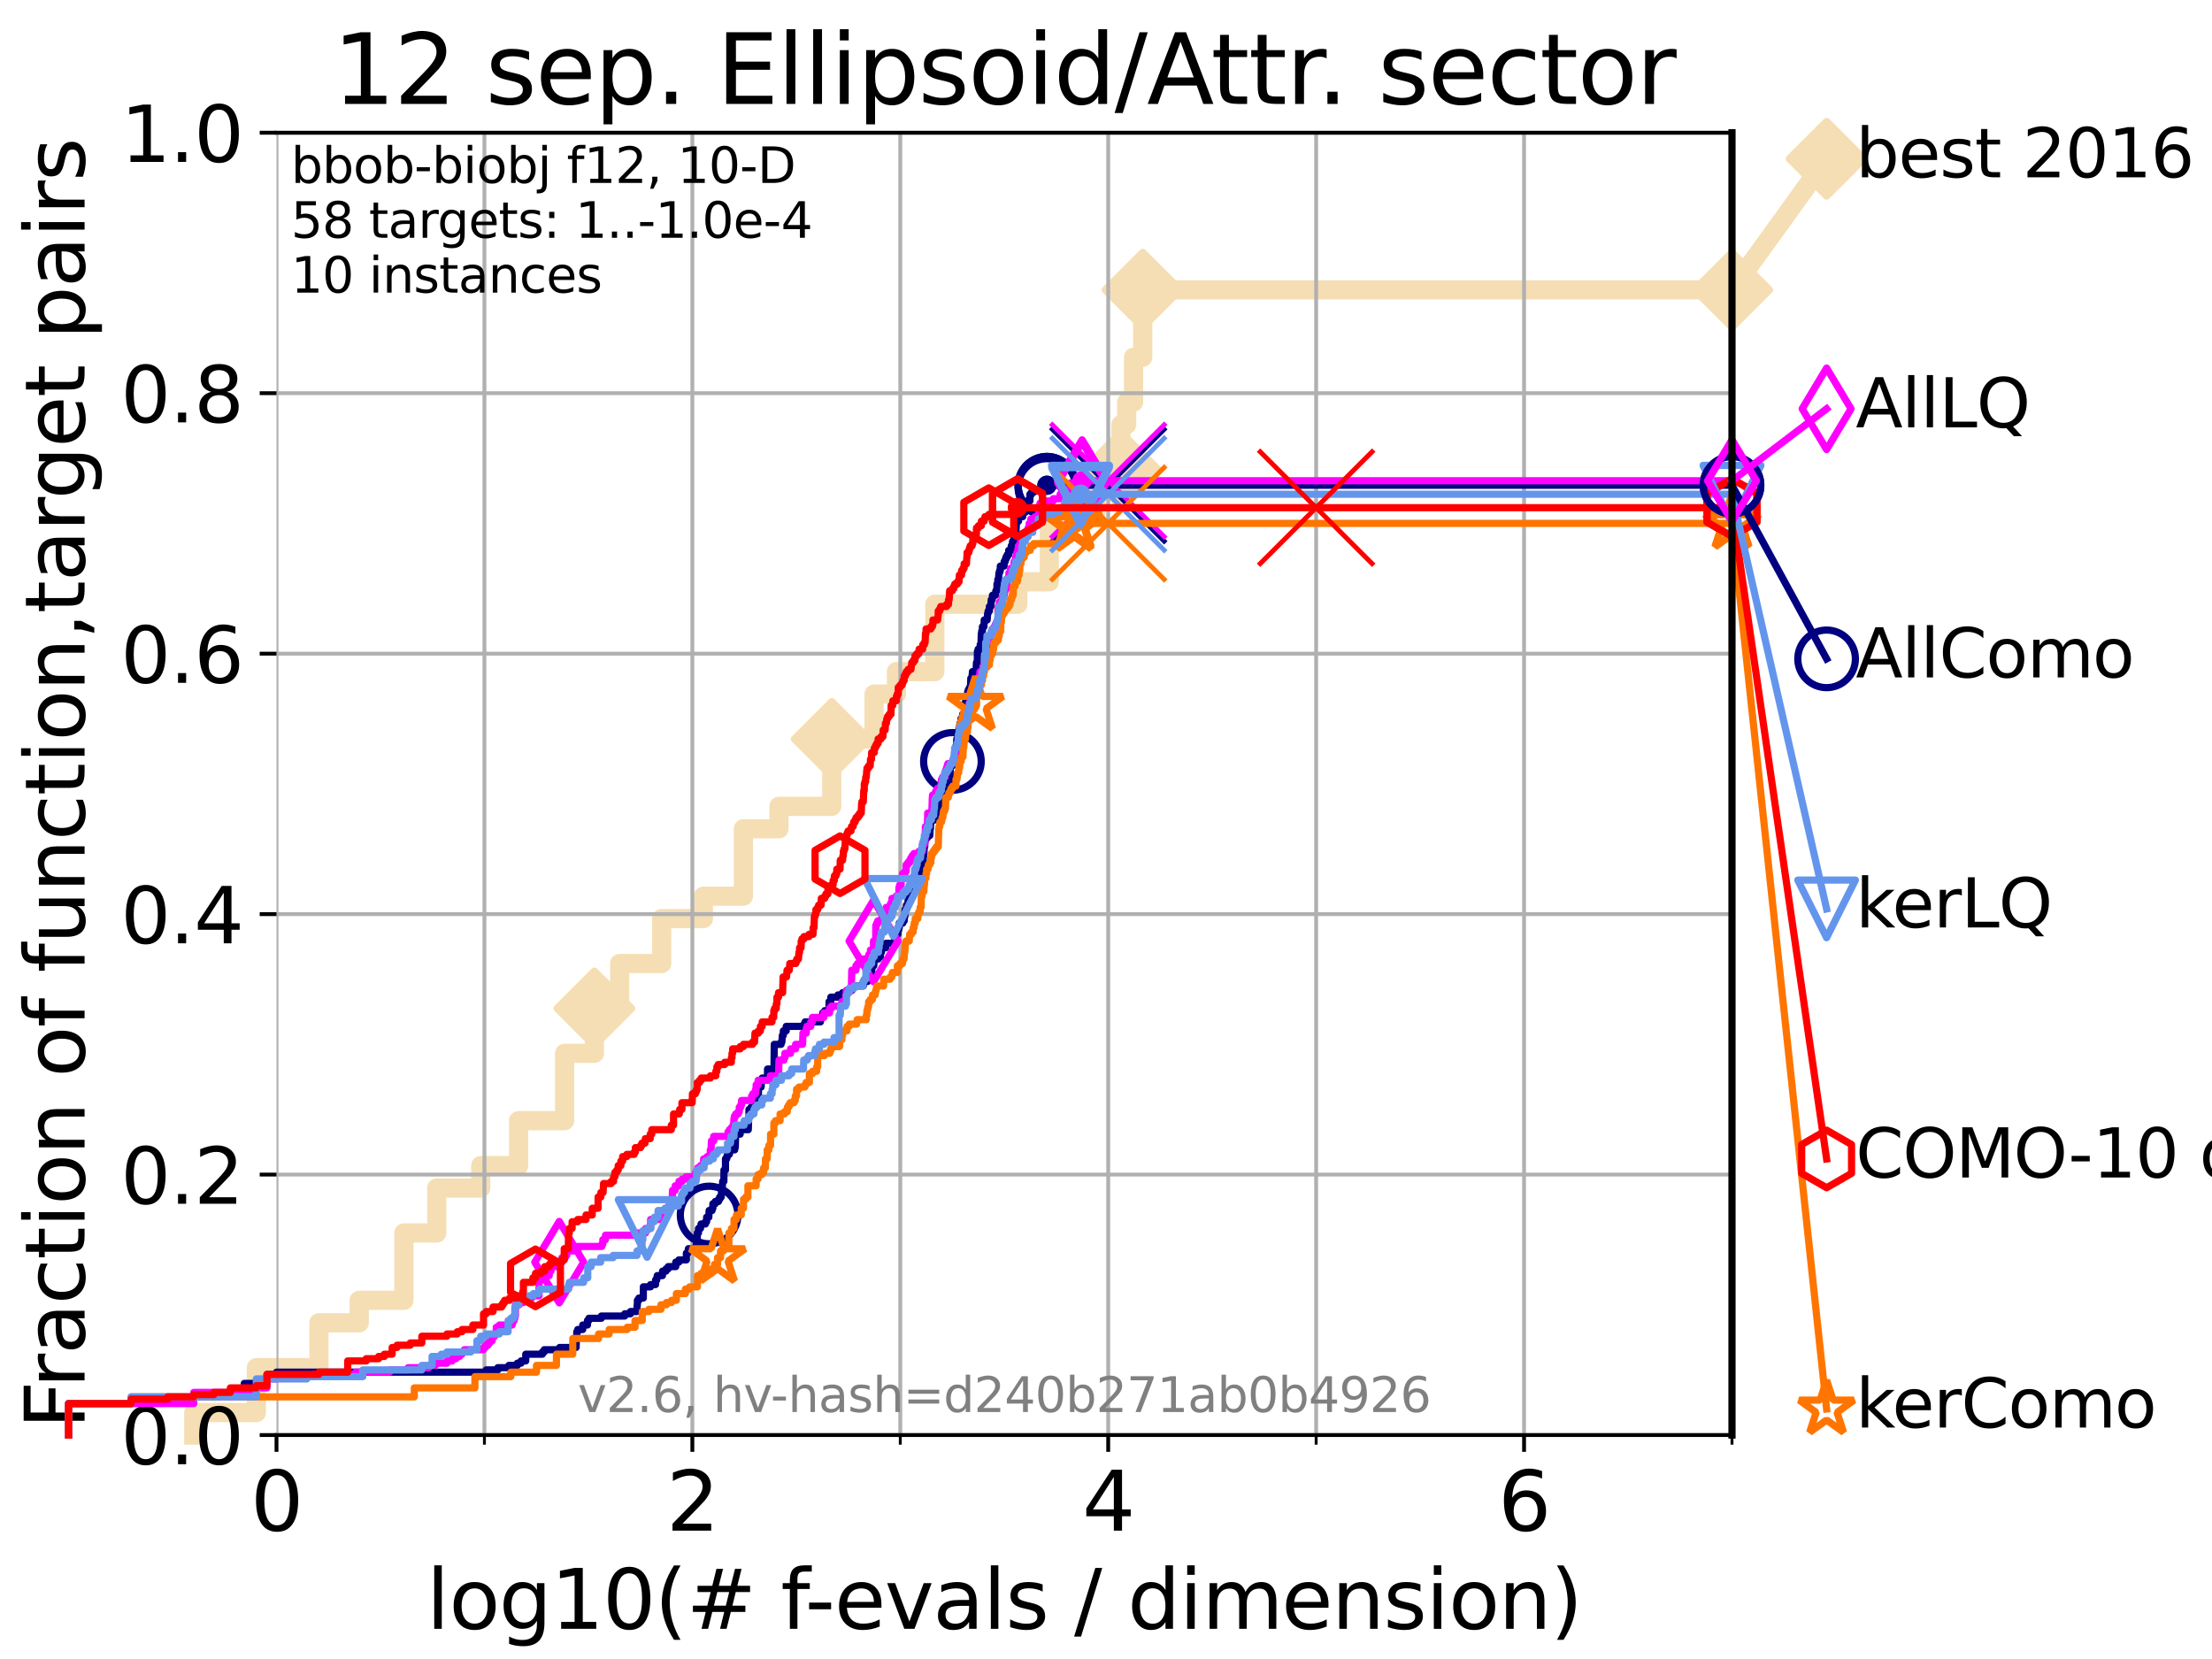 <?xml version="1.0" encoding="utf-8" standalone="no"?>
<!DOCTYPE svg PUBLIC "-//W3C//DTD SVG 1.1//EN"
  "http://www.w3.org/Graphics/SVG/1.1/DTD/svg11.dtd">
<svg xmlns:xlink="http://www.w3.org/1999/xlink" width="460.8pt" height="345.6pt" viewBox="0 0 460.8 345.6" xmlns="http://www.w3.org/2000/svg" version="1.1">
 <defs>
  <style type="text/css">*{stroke-linejoin: round; stroke-linecap: butt}</style>
 </defs>
 <g id="figure_1">
  <g id="patch_1">
   <path d="M 0 345.6 
L 460.8 345.6 
L 460.8 0 
L 0 0 
z
" style="fill: #ffffff"/>
  </g>
  <g id="axes_1">
   <g id="patch_2">
    <path d="M 57.6 298.944 
L 360.806 298.944 
L 360.806 27.648 
L 57.6 27.648 
z
" style="fill: #ffffff"/>
   </g>
   <g id="line2d_1">
    <path d="M 40.363 298.944 
L 40.363 294.266 
L 53.402 294.266 
L 53.402 284.911 
L 66.441 284.911 
L 66.441 275.556 
L 74.837 275.556 
L 74.837 270.879 
L 84.143 270.879 
L 84.143 256.846 
L 90.99 256.846 
L 90.99 247.491 
L 100.147 247.491 
L 100.147 242.814 
L 108.034 242.814 
L 108.034 233.459 
L 117.618 233.459 
L 117.618 219.426 
L 123.825 219.426 
L 123.825 210.071 
L 129.083 210.071 
L 129.083 200.716 
L 137.841 200.716 
L 137.841 191.361 
L 146.53 191.361 
L 146.53 186.684 
L 154.865 186.684 
L 154.865 172.651 
L 162.277 172.651 
L 162.277 167.974 
L 173.262 167.974 
L 173.262 153.941 
L 182.089 153.941 
L 182.089 144.586 
L 186.75 144.586 
L 186.75 139.908 
L 194.742 139.908 
L 194.742 125.876 
L 212.035 125.876 
L 212.035 121.198 
L 218.585 121.198 
L 218.585 107.166 
L 228.305 107.166 
L 228.305 97.811 
L 233.508 97.811 
L 233.508 88.456 
L 234.703 88.456 
L 234.703 83.778 
L 236.142 83.778 
L 236.142 74.423 
L 238.052 74.423 
L 238.052 60.391 
L 360.806 60.391 
" style="fill: none; stroke: #f5deb3; stroke-width: 4; stroke-linecap: square"/>
   </g>
   <g id="line2d_2">
    <defs>
     <path id="m25a17e35c9" d="M -0 7.778 
L 7.778 0 
L 0 -7.778 
L -7.778 -0 
z
" style="stroke: #f5deb3; stroke-width: 1.5; stroke-linejoin: miter"/>
    </defs>
    <g>
     <use xlink:href="#m25a17e35c9" x="123.825" y="210.071" style="fill: #f5deb3; stroke: #f5deb3; stroke-width: 1.5; stroke-linejoin: miter"/>
     <use xlink:href="#m25a17e35c9" x="173.262" y="153.941" style="fill: #f5deb3; stroke: #f5deb3; stroke-width: 1.5; stroke-linejoin: miter"/>
     <use xlink:href="#m25a17e35c9" x="233.508" y="97.811" style="fill: #f5deb3; stroke: #f5deb3; stroke-width: 1.5; stroke-linejoin: miter"/>
     <use xlink:href="#m25a17e35c9" x="238.052" y="60.391" style="fill: #f5deb3; stroke: #f5deb3; stroke-width: 1.5; stroke-linejoin: miter"/>
     <use xlink:href="#m25a17e35c9" x="238.052" y="60.391" style="fill: #f5deb3; stroke: #f5deb3; stroke-width: 1.5; stroke-linejoin: miter"/>
     <use xlink:href="#m25a17e35c9" x="360.806" y="60.391" style="fill: #f5deb3; stroke: #f5deb3; stroke-width: 1.5; stroke-linejoin: miter"/>
    </g>
   </g>
   <g id="line2d_3">
    <path style="fill: none; stroke: #f5deb3; stroke-width: 4; stroke-linecap: square"/>
    <g/>
   </g>
   <g id="line2d_4">
    <path d="M 360.806 60.391 
L 380.515 33.074 
" style="fill: none; stroke: #f5deb3; stroke-width: 4; stroke-linecap: square"/>
    <g>
     <use xlink:href="#m25a17e35c9" x="360.806" y="60.391" style="fill: #f5deb3; stroke: #f5deb3; stroke-width: 1.5; stroke-linejoin: miter"/>
     <use xlink:href="#m25a17e35c9" x="380.515" y="33.074" style="fill: #f5deb3; stroke: #f5deb3; stroke-width: 1.5; stroke-linejoin: miter"/>
    </g>
   </g>
   <g id="matplotlib.axis_1">
    <g id="xtick_1">
     <g id="line2d_5">
      <path d="M 57.6 298.944 
L 57.6 27.648 
" clip-path="url(#pa1f6008d50)" style="fill: none; stroke: #b0b0b0; stroke-width: 0.8; stroke-linecap: square"/>
     </g>
     <g id="line2d_6">
      <defs>
       <path id="m8e681174cd" d="M 0 0 
L 0 3.5 
" style="stroke: #000000; stroke-width: 0.8"/>
      </defs>
      <g>
       <use xlink:href="#m8e681174cd" x="57.6" y="298.944" style="stroke: #000000; stroke-width: 0.8"/>
      </g>
     </g>
     <g id="text_1">
      <!-- 0 -->
      <g transform="translate(52.192 318.861) scale(0.17 -0.17)">
       <defs>
        <path id="DejaVuSans-30" d="M 2034 4250 
Q 1547 4250 1301 3770 
Q 1056 3291 1056 2328 
Q 1056 1369 1301 889 
Q 1547 409 2034 409 
Q 2525 409 2770 889 
Q 3016 1369 3016 2328 
Q 3016 3291 2770 3770 
Q 2525 4250 2034 4250 
z
M 2034 4750 
Q 2819 4750 3233 4129 
Q 3647 3509 3647 2328 
Q 3647 1150 3233 529 
Q 2819 -91 2034 -91 
Q 1250 -91 836 529 
Q 422 1150 422 2328 
Q 422 3509 836 4129 
Q 1250 4750 2034 4750 
z
" transform="scale(0.016)"/>
       </defs>
       <use xlink:href="#DejaVuSans-30"/>
      </g>
     </g>
    </g>
    <g id="xtick_2">
     <g id="line2d_7">
      <path d="M 144.23 298.944 
L 144.23 27.648 
" clip-path="url(#pa1f6008d50)" style="fill: none; stroke: #b0b0b0; stroke-width: 0.8; stroke-linecap: square"/>
     </g>
     <g id="line2d_8">
      <g>
       <use xlink:href="#m8e681174cd" x="144.23" y="298.944" style="stroke: #000000; stroke-width: 0.8"/>
      </g>
     </g>
     <g id="text_2">
      <!-- 2 -->
      <g transform="translate(138.822 318.861) scale(0.17 -0.17)">
       <defs>
        <path id="DejaVuSans-32" d="M 1228 531 
L 3431 531 
L 3431 0 
L 469 0 
L 469 531 
Q 828 903 1448 1529 
Q 2069 2156 2228 2338 
Q 2531 2678 2651 2914 
Q 2772 3150 2772 3378 
Q 2772 3750 2511 3984 
Q 2250 4219 1831 4219 
Q 1534 4219 1204 4116 
Q 875 4013 500 3803 
L 500 4441 
Q 881 4594 1212 4672 
Q 1544 4750 1819 4750 
Q 2544 4750 2975 4387 
Q 3406 4025 3406 3419 
Q 3406 3131 3298 2873 
Q 3191 2616 2906 2266 
Q 2828 2175 2409 1742 
Q 1991 1309 1228 531 
z
" transform="scale(0.016)"/>
       </defs>
       <use xlink:href="#DejaVuSans-32"/>
      </g>
     </g>
    </g>
    <g id="xtick_3">
     <g id="line2d_9">
      <path d="M 230.861 298.944 
L 230.861 27.648 
" clip-path="url(#pa1f6008d50)" style="fill: none; stroke: #b0b0b0; stroke-width: 0.8; stroke-linecap: square"/>
     </g>
     <g id="line2d_10">
      <g>
       <use xlink:href="#m8e681174cd" x="230.861" y="298.944" style="stroke: #000000; stroke-width: 0.8"/>
      </g>
     </g>
     <g id="text_3">
      <!-- 4 -->
      <g transform="translate(225.453 318.861) scale(0.17 -0.17)">
       <defs>
        <path id="DejaVuSans-34" d="M 2419 4116 
L 825 1625 
L 2419 1625 
L 2419 4116 
z
M 2253 4666 
L 3047 4666 
L 3047 1625 
L 3713 1625 
L 3713 1100 
L 3047 1100 
L 3047 0 
L 2419 0 
L 2419 1100 
L 313 1100 
L 313 1709 
L 2253 4666 
z
" transform="scale(0.016)"/>
       </defs>
       <use xlink:href="#DejaVuSans-34"/>
      </g>
     </g>
    </g>
    <g id="xtick_4">
     <g id="line2d_11">
      <path d="M 317.491 298.944 
L 317.491 27.648 
" clip-path="url(#pa1f6008d50)" style="fill: none; stroke: #b0b0b0; stroke-width: 0.8; stroke-linecap: square"/>
     </g>
     <g id="line2d_12">
      <g>
       <use xlink:href="#m8e681174cd" x="317.491" y="298.944" style="stroke: #000000; stroke-width: 0.8"/>
      </g>
     </g>
     <g id="text_4">
      <!-- 6 -->
      <g transform="translate(312.083 318.861) scale(0.17 -0.17)">
       <defs>
        <path id="DejaVuSans-36" d="M 2113 2584 
Q 1688 2584 1439 2293 
Q 1191 2003 1191 1497 
Q 1191 994 1439 701 
Q 1688 409 2113 409 
Q 2538 409 2786 701 
Q 3034 994 3034 1497 
Q 3034 2003 2786 2293 
Q 2538 2584 2113 2584 
z
M 3366 4563 
L 3366 3988 
Q 3128 4100 2886 4159 
Q 2644 4219 2406 4219 
Q 1781 4219 1451 3797 
Q 1122 3375 1075 2522 
Q 1259 2794 1537 2939 
Q 1816 3084 2150 3084 
Q 2853 3084 3261 2657 
Q 3669 2231 3669 1497 
Q 3669 778 3244 343 
Q 2819 -91 2113 -91 
Q 1303 -91 875 529 
Q 447 1150 447 2328 
Q 447 3434 972 4092 
Q 1497 4750 2381 4750 
Q 2619 4750 2861 4703 
Q 3103 4656 3366 4563 
z
" transform="scale(0.016)"/>
       </defs>
       <use xlink:href="#DejaVuSans-36"/>
      </g>
     </g>
    </g>
    <g id="xtick_5">
     <g id="line2d_13">
      <path d="M 100.915 298.944 
L 100.915 27.648 
" clip-path="url(#pa1f6008d50)" style="fill: none; stroke: #b0b0b0; stroke-width: 0.8; stroke-linecap: square"/>
     </g>
     <g id="line2d_14">
      <defs>
       <path id="mabc1331465" d="M 0 0 
L 0 2 
" style="stroke: #000000; stroke-width: 0.6"/>
      </defs>
      <g>
       <use xlink:href="#mabc1331465" x="100.915" y="298.944" style="stroke: #000000; stroke-width: 0.6"/>
      </g>
     </g>
    </g>
    <g id="xtick_6">
     <g id="line2d_15">
      <path d="M 187.546 298.944 
L 187.546 27.648 
" clip-path="url(#pa1f6008d50)" style="fill: none; stroke: #b0b0b0; stroke-width: 0.8; stroke-linecap: square"/>
     </g>
     <g id="line2d_16">
      <g>
       <use xlink:href="#mabc1331465" x="187.546" y="298.944" style="stroke: #000000; stroke-width: 0.6"/>
      </g>
     </g>
    </g>
    <g id="xtick_7">
     <g id="line2d_17">
      <path d="M 274.176 298.944 
L 274.176 27.648 
" clip-path="url(#pa1f6008d50)" style="fill: none; stroke: #b0b0b0; stroke-width: 0.8; stroke-linecap: square"/>
     </g>
     <g id="line2d_18">
      <g>
       <use xlink:href="#mabc1331465" x="274.176" y="298.944" style="stroke: #000000; stroke-width: 0.6"/>
      </g>
     </g>
    </g>
    <g id="xtick_8">
     <g id="line2d_19">
      <path d="M 360.806 298.944 
L 360.806 27.648 
" clip-path="url(#pa1f6008d50)" style="fill: none; stroke: #b0b0b0; stroke-width: 0.8; stroke-linecap: square"/>
     </g>
     <g id="line2d_20">
      <g>
       <use xlink:href="#mabc1331465" x="360.806" y="298.944" style="stroke: #000000; stroke-width: 0.6"/>
      </g>
     </g>
    </g>
    <g id="text_5">
     <!-- log10(# f-evals / dimension) -->
     <g transform="translate(88.823 339.314) scale(0.17 -0.17)">
      <defs>
       <path id="DejaVuSans-6c" d="M 603 4863 
L 1178 4863 
L 1178 0 
L 603 0 
L 603 4863 
z
" transform="scale(0.016)"/>
       <path id="DejaVuSans-6f" d="M 1959 3097 
Q 1497 3097 1228 2736 
Q 959 2375 959 1747 
Q 959 1119 1226 758 
Q 1494 397 1959 397 
Q 2419 397 2687 759 
Q 2956 1122 2956 1747 
Q 2956 2369 2687 2733 
Q 2419 3097 1959 3097 
z
M 1959 3584 
Q 2709 3584 3137 3096 
Q 3566 2609 3566 1747 
Q 3566 888 3137 398 
Q 2709 -91 1959 -91 
Q 1206 -91 779 398 
Q 353 888 353 1747 
Q 353 2609 779 3096 
Q 1206 3584 1959 3584 
z
" transform="scale(0.016)"/>
       <path id="DejaVuSans-67" d="M 2906 1791 
Q 2906 2416 2648 2759 
Q 2391 3103 1925 3103 
Q 1463 3103 1205 2759 
Q 947 2416 947 1791 
Q 947 1169 1205 825 
Q 1463 481 1925 481 
Q 2391 481 2648 825 
Q 2906 1169 2906 1791 
z
M 3481 434 
Q 3481 -459 3084 -895 
Q 2688 -1331 1869 -1331 
Q 1566 -1331 1297 -1286 
Q 1028 -1241 775 -1147 
L 775 -588 
Q 1028 -725 1275 -790 
Q 1522 -856 1778 -856 
Q 2344 -856 2625 -561 
Q 2906 -266 2906 331 
L 2906 616 
Q 2728 306 2450 153 
Q 2172 0 1784 0 
Q 1141 0 747 490 
Q 353 981 353 1791 
Q 353 2603 747 3093 
Q 1141 3584 1784 3584 
Q 2172 3584 2450 3431 
Q 2728 3278 2906 2969 
L 2906 3500 
L 3481 3500 
L 3481 434 
z
" transform="scale(0.016)"/>
       <path id="DejaVuSans-31" d="M 794 531 
L 1825 531 
L 1825 4091 
L 703 3866 
L 703 4441 
L 1819 4666 
L 2450 4666 
L 2450 531 
L 3481 531 
L 3481 0 
L 794 0 
L 794 531 
z
" transform="scale(0.016)"/>
       <path id="DejaVuSans-28" d="M 1984 4856 
Q 1566 4138 1362 3434 
Q 1159 2731 1159 2009 
Q 1159 1288 1364 580 
Q 1569 -128 1984 -844 
L 1484 -844 
Q 1016 -109 783 600 
Q 550 1309 550 2009 
Q 550 2706 781 3412 
Q 1013 4119 1484 4856 
L 1984 4856 
z
" transform="scale(0.016)"/>
       <path id="DejaVuSans-23" d="M 3272 2816 
L 2363 2816 
L 2100 1772 
L 3016 1772 
L 3272 2816 
z
M 2803 4594 
L 2478 3297 
L 3391 3297 
L 3719 4594 
L 4219 4594 
L 3897 3297 
L 4872 3297 
L 4872 2816 
L 3775 2816 
L 3519 1772 
L 4513 1772 
L 4513 1294 
L 3397 1294 
L 3072 0 
L 2572 0 
L 2894 1294 
L 1978 1294 
L 1656 0 
L 1153 0 
L 1478 1294 
L 494 1294 
L 494 1772 
L 1594 1772 
L 1856 2816 
L 850 2816 
L 850 3297 
L 1978 3297 
L 2297 4594 
L 2803 4594 
z
" transform="scale(0.016)"/>
       <path id="DejaVuSans-20" transform="scale(0.016)"/>
       <path id="DejaVuSans-66" d="M 2375 4863 
L 2375 4384 
L 1825 4384 
Q 1516 4384 1395 4259 
Q 1275 4134 1275 3809 
L 1275 3500 
L 2222 3500 
L 2222 3053 
L 1275 3053 
L 1275 0 
L 697 0 
L 697 3053 
L 147 3053 
L 147 3500 
L 697 3500 
L 697 3744 
Q 697 4328 969 4595 
Q 1241 4863 1831 4863 
L 2375 4863 
z
" transform="scale(0.016)"/>
       <path id="DejaVuSans-2d" d="M 313 2009 
L 1997 2009 
L 1997 1497 
L 313 1497 
L 313 2009 
z
" transform="scale(0.016)"/>
       <path id="DejaVuSans-65" d="M 3597 1894 
L 3597 1613 
L 953 1613 
Q 991 1019 1311 708 
Q 1631 397 2203 397 
Q 2534 397 2845 478 
Q 3156 559 3463 722 
L 3463 178 
Q 3153 47 2828 -22 
Q 2503 -91 2169 -91 
Q 1331 -91 842 396 
Q 353 884 353 1716 
Q 353 2575 817 3079 
Q 1281 3584 2069 3584 
Q 2775 3584 3186 3129 
Q 3597 2675 3597 1894 
z
M 3022 2063 
Q 3016 2534 2758 2815 
Q 2500 3097 2075 3097 
Q 1594 3097 1305 2825 
Q 1016 2553 972 2059 
L 3022 2063 
z
" transform="scale(0.016)"/>
       <path id="DejaVuSans-76" d="M 191 3500 
L 800 3500 
L 1894 563 
L 2988 3500 
L 3597 3500 
L 2284 0 
L 1503 0 
L 191 3500 
z
" transform="scale(0.016)"/>
       <path id="DejaVuSans-61" d="M 2194 1759 
Q 1497 1759 1228 1600 
Q 959 1441 959 1056 
Q 959 750 1161 570 
Q 1363 391 1709 391 
Q 2188 391 2477 730 
Q 2766 1069 2766 1631 
L 2766 1759 
L 2194 1759 
z
M 3341 1997 
L 3341 0 
L 2766 0 
L 2766 531 
Q 2569 213 2275 61 
Q 1981 -91 1556 -91 
Q 1019 -91 701 211 
Q 384 513 384 1019 
Q 384 1609 779 1909 
Q 1175 2209 1959 2209 
L 2766 2209 
L 2766 2266 
Q 2766 2663 2505 2880 
Q 2244 3097 1772 3097 
Q 1472 3097 1187 3025 
Q 903 2953 641 2809 
L 641 3341 
Q 956 3463 1253 3523 
Q 1550 3584 1831 3584 
Q 2591 3584 2966 3190 
Q 3341 2797 3341 1997 
z
" transform="scale(0.016)"/>
       <path id="DejaVuSans-73" d="M 2834 3397 
L 2834 2853 
Q 2591 2978 2328 3040 
Q 2066 3103 1784 3103 
Q 1356 3103 1142 2972 
Q 928 2841 928 2578 
Q 928 2378 1081 2264 
Q 1234 2150 1697 2047 
L 1894 2003 
Q 2506 1872 2764 1633 
Q 3022 1394 3022 966 
Q 3022 478 2636 193 
Q 2250 -91 1575 -91 
Q 1294 -91 989 -36 
Q 684 19 347 128 
L 347 722 
Q 666 556 975 473 
Q 1284 391 1588 391 
Q 1994 391 2212 530 
Q 2431 669 2431 922 
Q 2431 1156 2273 1281 
Q 2116 1406 1581 1522 
L 1381 1569 
Q 847 1681 609 1914 
Q 372 2147 372 2553 
Q 372 3047 722 3315 
Q 1072 3584 1716 3584 
Q 2034 3584 2315 3537 
Q 2597 3491 2834 3397 
z
" transform="scale(0.016)"/>
       <path id="DejaVuSans-2f" d="M 1625 4666 
L 2156 4666 
L 531 -594 
L 0 -594 
L 1625 4666 
z
" transform="scale(0.016)"/>
       <path id="DejaVuSans-64" d="M 2906 2969 
L 2906 4863 
L 3481 4863 
L 3481 0 
L 2906 0 
L 2906 525 
Q 2725 213 2448 61 
Q 2172 -91 1784 -91 
Q 1150 -91 751 415 
Q 353 922 353 1747 
Q 353 2572 751 3078 
Q 1150 3584 1784 3584 
Q 2172 3584 2448 3432 
Q 2725 3281 2906 2969 
z
M 947 1747 
Q 947 1113 1208 752 
Q 1469 391 1925 391 
Q 2381 391 2643 752 
Q 2906 1113 2906 1747 
Q 2906 2381 2643 2742 
Q 2381 3103 1925 3103 
Q 1469 3103 1208 2742 
Q 947 2381 947 1747 
z
" transform="scale(0.016)"/>
       <path id="DejaVuSans-69" d="M 603 3500 
L 1178 3500 
L 1178 0 
L 603 0 
L 603 3500 
z
M 603 4863 
L 1178 4863 
L 1178 4134 
L 603 4134 
L 603 4863 
z
" transform="scale(0.016)"/>
       <path id="DejaVuSans-6d" d="M 3328 2828 
Q 3544 3216 3844 3400 
Q 4144 3584 4550 3584 
Q 5097 3584 5394 3201 
Q 5691 2819 5691 2113 
L 5691 0 
L 5113 0 
L 5113 2094 
Q 5113 2597 4934 2840 
Q 4756 3084 4391 3084 
Q 3944 3084 3684 2787 
Q 3425 2491 3425 1978 
L 3425 0 
L 2847 0 
L 2847 2094 
Q 2847 2600 2669 2842 
Q 2491 3084 2119 3084 
Q 1678 3084 1418 2786 
Q 1159 2488 1159 1978 
L 1159 0 
L 581 0 
L 581 3500 
L 1159 3500 
L 1159 2956 
Q 1356 3278 1631 3431 
Q 1906 3584 2284 3584 
Q 2666 3584 2933 3390 
Q 3200 3197 3328 2828 
z
" transform="scale(0.016)"/>
       <path id="DejaVuSans-6e" d="M 3513 2113 
L 3513 0 
L 2938 0 
L 2938 2094 
Q 2938 2591 2744 2837 
Q 2550 3084 2163 3084 
Q 1697 3084 1428 2787 
Q 1159 2491 1159 1978 
L 1159 0 
L 581 0 
L 581 3500 
L 1159 3500 
L 1159 2956 
Q 1366 3272 1645 3428 
Q 1925 3584 2291 3584 
Q 2894 3584 3203 3211 
Q 3513 2838 3513 2113 
z
" transform="scale(0.016)"/>
       <path id="DejaVuSans-29" d="M 513 4856 
L 1013 4856 
Q 1481 4119 1714 3412 
Q 1947 2706 1947 2009 
Q 1947 1309 1714 600 
Q 1481 -109 1013 -844 
L 513 -844 
Q 928 -128 1133 580 
Q 1338 1288 1338 2009 
Q 1338 2731 1133 3434 
Q 928 4138 513 4856 
z
" transform="scale(0.016)"/>
      </defs>
      <use xlink:href="#DejaVuSans-6c"/>
      <use xlink:href="#DejaVuSans-6f" x="27.783"/>
      <use xlink:href="#DejaVuSans-67" x="88.965"/>
      <use xlink:href="#DejaVuSans-31" x="152.441"/>
      <use xlink:href="#DejaVuSans-30" x="216.064"/>
      <use xlink:href="#DejaVuSans-28" x="279.688"/>
      <use xlink:href="#DejaVuSans-23" x="318.701"/>
      <use xlink:href="#DejaVuSans-20" x="402.49"/>
      <use xlink:href="#DejaVuSans-66" x="434.277"/>
      <use xlink:href="#DejaVuSans-2d" x="463.982"/>
      <use xlink:href="#DejaVuSans-65" x="500.066"/>
      <use xlink:href="#DejaVuSans-76" x="561.59"/>
      <use xlink:href="#DejaVuSans-61" x="620.77"/>
      <use xlink:href="#DejaVuSans-6c" x="682.049"/>
      <use xlink:href="#DejaVuSans-73" x="709.832"/>
      <use xlink:href="#DejaVuSans-20" x="761.932"/>
      <use xlink:href="#DejaVuSans-2f" x="793.719"/>
      <use xlink:href="#DejaVuSans-20" x="827.41"/>
      <use xlink:href="#DejaVuSans-64" x="859.197"/>
      <use xlink:href="#DejaVuSans-69" x="922.674"/>
      <use xlink:href="#DejaVuSans-6d" x="950.457"/>
      <use xlink:href="#DejaVuSans-65" x="1047.869"/>
      <use xlink:href="#DejaVuSans-6e" x="1109.393"/>
      <use xlink:href="#DejaVuSans-73" x="1172.771"/>
      <use xlink:href="#DejaVuSans-69" x="1224.871"/>
      <use xlink:href="#DejaVuSans-6f" x="1252.654"/>
      <use xlink:href="#DejaVuSans-6e" x="1313.836"/>
      <use xlink:href="#DejaVuSans-29" x="1377.215"/>
     </g>
    </g>
   </g>
   <g id="matplotlib.axis_2">
    <g id="ytick_1">
     <g id="line2d_21">
      <path d="M 57.6 298.944 
L 360.806 298.944 
" clip-path="url(#pa1f6008d50)" style="fill: none; stroke: #b0b0b0; stroke-width: 0.8; stroke-linecap: square"/>
     </g>
     <g id="line2d_22">
      <defs>
       <path id="m22e916b21e" d="M 0 0 
L -3.5 0 
" style="stroke: #000000; stroke-width: 0.8"/>
      </defs>
      <g>
       <use xlink:href="#m22e916b21e" x="57.6" y="298.944" style="stroke: #000000; stroke-width: 0.8"/>
      </g>
     </g>
     <g id="text_6">
      <!-- 0.0 -->
      <g transform="translate(25.155 305.023) scale(0.16 -0.16)">
       <defs>
        <path id="DejaVuSans-2e" d="M 684 794 
L 1344 794 
L 1344 0 
L 684 0 
L 684 794 
z
" transform="scale(0.016)"/>
       </defs>
       <use xlink:href="#DejaVuSans-30"/>
       <use xlink:href="#DejaVuSans-2e" x="63.623"/>
       <use xlink:href="#DejaVuSans-30" x="95.41"/>
      </g>
     </g>
    </g>
    <g id="ytick_2">
     <g id="line2d_23">
      <path d="M 57.6 244.685 
L 360.806 244.685 
" clip-path="url(#pa1f6008d50)" style="fill: none; stroke: #b0b0b0; stroke-width: 0.8; stroke-linecap: square"/>
     </g>
     <g id="line2d_24">
      <g>
       <use xlink:href="#m22e916b21e" x="57.6" y="244.685" style="stroke: #000000; stroke-width: 0.8"/>
      </g>
     </g>
     <g id="text_7">
      <!-- 0.2 -->
      <g transform="translate(25.155 250.764) scale(0.16 -0.16)">
       <use xlink:href="#DejaVuSans-30"/>
       <use xlink:href="#DejaVuSans-2e" x="63.623"/>
       <use xlink:href="#DejaVuSans-32" x="95.41"/>
      </g>
     </g>
    </g>
    <g id="ytick_3">
     <g id="line2d_25">
      <path d="M 57.6 190.426 
L 360.806 190.426 
" clip-path="url(#pa1f6008d50)" style="fill: none; stroke: #b0b0b0; stroke-width: 0.8; stroke-linecap: square"/>
     </g>
     <g id="line2d_26">
      <g>
       <use xlink:href="#m22e916b21e" x="57.6" y="190.426" style="stroke: #000000; stroke-width: 0.8"/>
      </g>
     </g>
     <g id="text_8">
      <!-- 0.4 -->
      <g transform="translate(25.155 196.504) scale(0.16 -0.16)">
       <use xlink:href="#DejaVuSans-30"/>
       <use xlink:href="#DejaVuSans-2e" x="63.623"/>
       <use xlink:href="#DejaVuSans-34" x="95.41"/>
      </g>
     </g>
    </g>
    <g id="ytick_4">
     <g id="line2d_27">
      <path d="M 57.6 136.166 
L 360.806 136.166 
" clip-path="url(#pa1f6008d50)" style="fill: none; stroke: #b0b0b0; stroke-width: 0.8; stroke-linecap: square"/>
     </g>
     <g id="line2d_28">
      <g>
       <use xlink:href="#m22e916b21e" x="57.6" y="136.166" style="stroke: #000000; stroke-width: 0.8"/>
      </g>
     </g>
     <g id="text_9">
      <!-- 0.6 -->
      <g transform="translate(25.155 142.245) scale(0.16 -0.16)">
       <use xlink:href="#DejaVuSans-30"/>
       <use xlink:href="#DejaVuSans-2e" x="63.623"/>
       <use xlink:href="#DejaVuSans-36" x="95.41"/>
      </g>
     </g>
    </g>
    <g id="ytick_5">
     <g id="line2d_29">
      <path d="M 57.6 81.907 
L 360.806 81.907 
" clip-path="url(#pa1f6008d50)" style="fill: none; stroke: #b0b0b0; stroke-width: 0.8; stroke-linecap: square"/>
     </g>
     <g id="line2d_30">
      <g>
       <use xlink:href="#m22e916b21e" x="57.6" y="81.907" style="stroke: #000000; stroke-width: 0.8"/>
      </g>
     </g>
     <g id="text_10">
      <!-- 0.8 -->
      <g transform="translate(25.155 87.986) scale(0.16 -0.16)">
       <defs>
        <path id="DejaVuSans-38" d="M 2034 2216 
Q 1584 2216 1326 1975 
Q 1069 1734 1069 1313 
Q 1069 891 1326 650 
Q 1584 409 2034 409 
Q 2484 409 2743 651 
Q 3003 894 3003 1313 
Q 3003 1734 2745 1975 
Q 2488 2216 2034 2216 
z
M 1403 2484 
Q 997 2584 770 2862 
Q 544 3141 544 3541 
Q 544 4100 942 4425 
Q 1341 4750 2034 4750 
Q 2731 4750 3128 4425 
Q 3525 4100 3525 3541 
Q 3525 3141 3298 2862 
Q 3072 2584 2669 2484 
Q 3125 2378 3379 2068 
Q 3634 1759 3634 1313 
Q 3634 634 3220 271 
Q 2806 -91 2034 -91 
Q 1263 -91 848 271 
Q 434 634 434 1313 
Q 434 1759 690 2068 
Q 947 2378 1403 2484 
z
M 1172 3481 
Q 1172 3119 1398 2916 
Q 1625 2713 2034 2713 
Q 2441 2713 2670 2916 
Q 2900 3119 2900 3481 
Q 2900 3844 2670 4047 
Q 2441 4250 2034 4250 
Q 1625 4250 1398 4047 
Q 1172 3844 1172 3481 
z
" transform="scale(0.016)"/>
       </defs>
       <use xlink:href="#DejaVuSans-30"/>
       <use xlink:href="#DejaVuSans-2e" x="63.623"/>
       <use xlink:href="#DejaVuSans-38" x="95.41"/>
      </g>
     </g>
    </g>
    <g id="ytick_6">
     <g id="line2d_31">
      <path d="M 57.6 27.648 
L 360.806 27.648 
" clip-path="url(#pa1f6008d50)" style="fill: none; stroke: #b0b0b0; stroke-width: 0.8; stroke-linecap: square"/>
     </g>
     <g id="line2d_32">
      <g>
       <use xlink:href="#m22e916b21e" x="57.6" y="27.648" style="stroke: #000000; stroke-width: 0.8"/>
      </g>
     </g>
     <g id="text_11">
      <!-- 1.0 -->
      <g transform="translate(25.155 33.727) scale(0.16 -0.16)">
       <use xlink:href="#DejaVuSans-31"/>
       <use xlink:href="#DejaVuSans-2e" x="63.623"/>
       <use xlink:href="#DejaVuSans-30" x="95.41"/>
      </g>
     </g>
    </g>
    <g id="text_12">
     <!-- Fraction of function,target pairs -->
     <g transform="translate(17.62 297.681) rotate(-90) scale(0.17 -0.17)">
      <defs>
       <path id="DejaVuSans-46" d="M 628 4666 
L 3309 4666 
L 3309 4134 
L 1259 4134 
L 1259 2759 
L 3109 2759 
L 3109 2228 
L 1259 2228 
L 1259 0 
L 628 0 
L 628 4666 
z
" transform="scale(0.016)"/>
       <path id="DejaVuSans-72" d="M 2631 2963 
Q 2534 3019 2420 3045 
Q 2306 3072 2169 3072 
Q 1681 3072 1420 2755 
Q 1159 2438 1159 1844 
L 1159 0 
L 581 0 
L 581 3500 
L 1159 3500 
L 1159 2956 
Q 1341 3275 1631 3429 
Q 1922 3584 2338 3584 
Q 2397 3584 2469 3576 
Q 2541 3569 2628 3553 
L 2631 2963 
z
" transform="scale(0.016)"/>
       <path id="DejaVuSans-63" d="M 3122 3366 
L 3122 2828 
Q 2878 2963 2633 3030 
Q 2388 3097 2138 3097 
Q 1578 3097 1268 2742 
Q 959 2388 959 1747 
Q 959 1106 1268 751 
Q 1578 397 2138 397 
Q 2388 397 2633 464 
Q 2878 531 3122 666 
L 3122 134 
Q 2881 22 2623 -34 
Q 2366 -91 2075 -91 
Q 1284 -91 818 406 
Q 353 903 353 1747 
Q 353 2603 823 3093 
Q 1294 3584 2113 3584 
Q 2378 3584 2631 3529 
Q 2884 3475 3122 3366 
z
" transform="scale(0.016)"/>
       <path id="DejaVuSans-74" d="M 1172 4494 
L 1172 3500 
L 2356 3500 
L 2356 3053 
L 1172 3053 
L 1172 1153 
Q 1172 725 1289 603 
Q 1406 481 1766 481 
L 2356 481 
L 2356 0 
L 1766 0 
Q 1100 0 847 248 
Q 594 497 594 1153 
L 594 3053 
L 172 3053 
L 172 3500 
L 594 3500 
L 594 4494 
L 1172 4494 
z
" transform="scale(0.016)"/>
       <path id="DejaVuSans-75" d="M 544 1381 
L 544 3500 
L 1119 3500 
L 1119 1403 
Q 1119 906 1312 657 
Q 1506 409 1894 409 
Q 2359 409 2629 706 
Q 2900 1003 2900 1516 
L 2900 3500 
L 3475 3500 
L 3475 0 
L 2900 0 
L 2900 538 
Q 2691 219 2414 64 
Q 2138 -91 1772 -91 
Q 1169 -91 856 284 
Q 544 659 544 1381 
z
M 1991 3584 
L 1991 3584 
z
" transform="scale(0.016)"/>
       <path id="DejaVuSans-2c" d="M 750 794 
L 1409 794 
L 1409 256 
L 897 -744 
L 494 -744 
L 750 256 
L 750 794 
z
" transform="scale(0.016)"/>
       <path id="DejaVuSans-70" d="M 1159 525 
L 1159 -1331 
L 581 -1331 
L 581 3500 
L 1159 3500 
L 1159 2969 
Q 1341 3281 1617 3432 
Q 1894 3584 2278 3584 
Q 2916 3584 3314 3078 
Q 3713 2572 3713 1747 
Q 3713 922 3314 415 
Q 2916 -91 2278 -91 
Q 1894 -91 1617 61 
Q 1341 213 1159 525 
z
M 3116 1747 
Q 3116 2381 2855 2742 
Q 2594 3103 2138 3103 
Q 1681 3103 1420 2742 
Q 1159 2381 1159 1747 
Q 1159 1113 1420 752 
Q 1681 391 2138 391 
Q 2594 391 2855 752 
Q 3116 1113 3116 1747 
z
" transform="scale(0.016)"/>
      </defs>
      <use xlink:href="#DejaVuSans-46"/>
      <use xlink:href="#DejaVuSans-72" x="50.27"/>
      <use xlink:href="#DejaVuSans-61" x="91.383"/>
      <use xlink:href="#DejaVuSans-63" x="152.662"/>
      <use xlink:href="#DejaVuSans-74" x="207.643"/>
      <use xlink:href="#DejaVuSans-69" x="246.852"/>
      <use xlink:href="#DejaVuSans-6f" x="274.635"/>
      <use xlink:href="#DejaVuSans-6e" x="335.816"/>
      <use xlink:href="#DejaVuSans-20" x="399.195"/>
      <use xlink:href="#DejaVuSans-6f" x="430.982"/>
      <use xlink:href="#DejaVuSans-66" x="492.164"/>
      <use xlink:href="#DejaVuSans-20" x="527.369"/>
      <use xlink:href="#DejaVuSans-66" x="559.156"/>
      <use xlink:href="#DejaVuSans-75" x="594.361"/>
      <use xlink:href="#DejaVuSans-6e" x="657.74"/>
      <use xlink:href="#DejaVuSans-63" x="721.119"/>
      <use xlink:href="#DejaVuSans-74" x="776.1"/>
      <use xlink:href="#DejaVuSans-69" x="815.309"/>
      <use xlink:href="#DejaVuSans-6f" x="843.092"/>
      <use xlink:href="#DejaVuSans-6e" x="904.273"/>
      <use xlink:href="#DejaVuSans-2c" x="967.652"/>
      <use xlink:href="#DejaVuSans-74" x="999.439"/>
      <use xlink:href="#DejaVuSans-61" x="1038.648"/>
      <use xlink:href="#DejaVuSans-72" x="1099.928"/>
      <use xlink:href="#DejaVuSans-67" x="1139.291"/>
      <use xlink:href="#DejaVuSans-65" x="1202.768"/>
      <use xlink:href="#DejaVuSans-74" x="1264.291"/>
      <use xlink:href="#DejaVuSans-20" x="1303.5"/>
      <use xlink:href="#DejaVuSans-70" x="1335.287"/>
      <use xlink:href="#DejaVuSans-61" x="1398.764"/>
      <use xlink:href="#DejaVuSans-69" x="1460.043"/>
      <use xlink:href="#DejaVuSans-72" x="1487.826"/>
      <use xlink:href="#DejaVuSans-73" x="1528.939"/>
     </g>
    </g>
   </g>
   <g id="line2d_33">
    <defs>
     <path id="m98b0d31b53" d="M 0 1.5 
C 0.398 1.5 0.779 1.342 1.061 1.061 
C 1.342 0.779 1.5 0.398 1.5 0 
C 1.5 -0.398 1.342 -0.779 1.061 -1.061 
C 0.779 -1.342 0.398 -1.5 0 -1.5 
C -0.398 -1.5 -0.779 -1.342 -1.061 -1.061 
C -1.342 -0.779 -1.5 -0.398 -1.5 0 
C -1.5 0.398 -1.342 0.779 -1.061 1.061 
C -0.779 1.342 -0.398 1.5 0 1.5 
z
" style="stroke: #f5deb3"/>
    </defs>
    <g>
     <use xlink:href="#m98b0d31b53" x="238.052" y="60.391" style="fill: #f5deb3; stroke: #f5deb3"/>
     <use xlink:href="#m98b0d31b53" x="238.052" y="60.391" style="fill: #f5deb3; stroke: #f5deb3"/>
    </g>
   </g>
   <g id="line2d_34">
    <defs>
     <path id="mcd7997f30a" d="M 0 1.5 
C 0.398 1.5 0.779 1.342 1.061 1.061 
C 1.342 0.779 1.5 0.398 1.5 0 
C 1.5 -0.398 1.342 -0.779 1.061 -1.061 
C 0.779 -1.342 0.398 -1.5 0 -1.5 
C -0.398 -1.5 -0.779 -1.342 -1.061 -1.061 
C -1.342 -0.779 -1.5 -0.398 -1.5 0 
C -1.5 0.398 -1.342 0.779 -1.061 1.061 
C -0.779 1.342 -0.398 1.5 0 1.5 
z
" style="stroke: #000080"/>
    </defs>
    <g>
     <use xlink:href="#mcd7997f30a" x="218.09" y="101.085" style="fill: #000080; stroke: #000080"/>
     <use xlink:href="#mcd7997f30a" x="218.09" y="101.085" style="fill: #000080; stroke: #000080"/>
    </g>
   </g>
   <g id="line2d_35">
    <path d="M 14.285 298.944 
L 14.285 292.395 
L 27.324 292.395 
L 27.324 291.46 
L 40.363 291.46 
L 40.363 290.992 
L 44.561 290.992 
L 44.561 290.524 
L 47.991 290.524 
L 47.991 289.589 
L 50.89 289.589 
L 50.89 288.186 
L 55.618 288.186 
L 55.618 286.315 
L 57.6 286.315 
L 57.6 285.847 
L 101.288 285.847 
L 101.288 285.379 
L 103.707 285.379 
L 103.707 284.911 
L 105.995 284.911 
L 105.995 284.444 
L 107.775 284.444 
L 107.775 283.976 
L 108.543 283.976 
L 108.543 283.508 
L 109.52 283.508 
L 109.52 282.105 
L 112.989 282.105 
L 112.989 281.637 
L 113.381 281.637 
L 113.381 281.169 
L 116.584 281.169 
L 116.584 280.702 
L 120.013 280.702 
L 120.081 278.831 
L 120.149 278.831 
L 120.149 277.427 
L 120.351 277.427 
L 120.351 276.96 
L 121.393 276.96 
L 121.393 276.024 
L 122.38 276.024 
L 122.38 275.089 
L 122.678 275.089 
L 122.678 274.621 
L 125.271 274.621 
L 125.271 274.153 
L 130.147 274.153 
L 130.147 273.685 
L 131.341 273.685 
L 131.341 273.218 
L 132.639 273.218 
L 132.743 271.814 
L 132.778 271.814 
L 132.778 270.879 
L 133.086 270.879 
L 133.086 270.411 
L 134.016 270.411 
L 134.016 268.072 
L 135.509 268.072 
L 135.509 267.605 
L 136.556 267.605 
L 136.556 266.669 
L 136.809 266.669 
L 136.809 266.201 
L 136.92 266.201 
L 136.92 265.734 
L 137.998 265.734 
L 138.025 264.798 
L 138.743 264.798 
L 138.743 264.33 
L 139.191 264.33 
L 139.191 263.863 
L 140.771 263.863 
L 140.771 262.927 
L 141.415 262.927 
L 141.415 262.459 
L 142.986 262.459 
L 142.986 261.056 
L 143.305 261.056 
L 143.404 260.121 
L 144.896 260.121 
L 144.896 259.653 
L 145.058 259.653 
L 145.058 259.185 
L 145.255 259.185 
L 145.255 256.846 
L 145.503 256.846 
L 145.503 255.911 
L 145.92 255.911 
L 145.92 255.443 
L 146.04 255.443 
L 146.04 254.975 
L 146.957 254.975 
L 146.957 254.508 
L 147.2 254.508 
L 147.2 253.572 
L 147.66 253.572 
L 147.723 252.169 
L 148.338 252.169 
L 148.338 251.701 
L 148.503 251.701 
L 148.503 250.766 
L 148.991 250.766 
L 148.991 250.298 
L 149.68 250.298 
L 149.68 249.83 
L 149.931 249.83 
L 149.931 249.362 
L 150.248 249.362 
L 150.344 247.491 
L 150.452 247.491 
L 150.547 246.088 
L 150.8 246.088 
L 150.814 243.749 
L 151.129 243.749 
L 151.129 241.411 
L 151.388 241.411 
L 151.388 240.943 
L 151.542 240.943 
L 151.542 240.475 
L 151.945 240.475 
L 152.045 239.54 
L 153.048 239.54 
L 153.048 239.072 
L 153.166 239.072 
L 153.259 236.265 
L 154.19 236.265 
L 154.19 235.33 
L 155.884 235.33 
L 155.955 232.991 
L 156.015 232.991 
L 156.025 231.12 
L 156.462 231.12 
L 156.462 230.652 
L 157.466 230.652 
L 157.466 230.184 
L 157.596 230.184 
L 157.596 228.313 
L 157.998 228.313 
L 157.998 226.442 
L 158.56 226.442 
L 158.613 225.039 
L 158.778 225.039 
L 158.778 224.571 
L 159.891 224.571 
L 159.891 222.7 
L 161.24 222.7 
L 161.293 217.555 
L 162.712 217.555 
L 162.712 217.087 
L 162.88 217.087 
L 162.985 215.684 
L 163.185 215.684 
L 163.185 214.749 
L 163.78 214.749 
L 163.78 213.813 
L 167.488 213.813 
L 167.488 213.345 
L 167.721 213.345 
L 167.721 212.878 
L 170.915 212.878 
L 170.915 211.942 
L 171.383 211.942 
L 171.383 211.007 
L 171.809 211.007 
L 171.809 210.539 
L 172.703 210.539 
L 172.703 208.668 
L 173.064 208.668 
L 173.064 207.732 
L 174.555 207.732 
L 174.555 207.265 
L 175.521 207.265 
L 175.521 206.797 
L 176.762 206.797 
L 176.762 206.329 
L 177.47 206.329 
L 177.502 205.394 
L 179.846 205.394 
L 179.846 204.458 
L 180.736 204.458 
L 180.736 203.523 
L 180.868 203.523 
L 180.868 202.587 
L 181.584 202.587 
L 181.669 201.184 
L 182.028 201.184 
L 182.126 199.781 
L 182.975 199.781 
L 182.975 199.313 
L 183.404 199.313 
L 183.404 198.377 
L 183.626 198.377 
L 183.626 197.442 
L 184.519 197.442 
L 184.572 196.506 
L 186.348 196.506 
L 186.428 194.635 
L 187.037 194.635 
L 187.037 193.7 
L 187.221 193.7 
L 187.221 193.232 
L 187.341 193.232 
L 187.341 192.297 
L 188.063 192.297 
L 188.063 191.829 
L 188.354 191.829 
L 188.384 190.893 
L 188.512 190.893 
L 188.535 189.49 
L 188.824 189.49 
L 188.824 188.555 
L 189.155 188.555 
L 189.155 187.619 
L 189.32 187.619 
L 189.32 187.151 
L 189.881 187.151 
L 189.949 186.216 
L 190.302 186.216 
L 190.399 184.813 
L 190.804 184.813 
L 190.804 183.877 
L 191.271 183.877 
L 191.271 183.409 
L 191.42 183.409 
L 191.528 182.474 
L 191.727 182.474 
L 191.814 181.071 
L 191.886 181.071 
L 191.886 179.667 
L 192.211 179.667 
L 192.211 179.2 
L 192.34 179.2 
L 192.34 178.264 
L 192.455 178.264 
L 192.532 176.393 
L 192.641 176.393 
L 192.694 174.99 
L 192.847 174.99 
L 192.847 174.522 
L 193.205 174.522 
L 193.205 174.054 
L 193.702 174.054 
L 193.761 172.651 
L 193.82 172.651 
L 193.879 171.248 
L 194.044 171.248 
L 194.044 170.78 
L 194.831 170.78 
L 194.914 169.845 
L 195.093 169.845 
L 195.093 169.377 
L 195.239 169.377 
L 195.239 168.909 
L 195.36 168.909 
L 195.369 167.506 
L 195.895 167.506 
L 195.984 166.57 
L 196.057 166.57 
L 196.057 166.103 
L 196.616 166.103 
L 196.616 165.635 
L 197.016 165.635 
L 197.016 165.167 
L 197.182 165.167 
L 197.182 164.699 
L 197.432 164.699 
L 197.432 164.232 
L 197.572 164.232 
L 197.572 163.764 
L 197.716 163.764 
L 197.789 162.828 
L 197.891 162.828 
L 197.963 159.554 
L 198.379 159.554 
L 198.408 158.618 
L 198.767 158.618 
L 198.767 157.683 
L 199.019 157.683 
L 199.064 155.812 
L 199.161 155.812 
L 199.161 155.344 
L 199.287 155.344 
L 199.311 153.941 
L 199.698 153.941 
L 199.772 151.602 
L 199.898 151.602 
L 199.984 150.667 
L 200.184 150.667 
L 200.184 149.731 
L 200.49 149.731 
L 200.531 148.796 
L 200.963 148.796 
L 201.023 146.457 
L 201.171 146.457 
L 201.213 145.521 
L 201.419 145.521 
L 201.502 144.586 
L 201.58 144.586 
L 201.58 144.118 
L 201.723 144.118 
L 201.723 143.65 
L 202.001 143.65 
L 202.001 143.183 
L 202.16 143.183 
L 202.236 141.312 
L 202.462 141.312 
L 202.537 140.376 
L 202.574 140.376 
L 202.574 139.908 
L 203.323 139.908 
L 203.412 138.037 
L 203.589 138.037 
L 203.615 135.699 
L 203.764 135.699 
L 203.764 135.231 
L 204.192 135.231 
L 204.192 134.295 
L 204.349 134.295 
L 204.427 131.957 
L 204.502 131.957 
L 204.502 131.489 
L 204.652 131.489 
L 204.652 130.553 
L 204.982 130.553 
L 205.031 129.15 
L 205.641 129.15 
L 205.744 127.747 
L 205.852 127.747 
L 205.852 127.279 
L 206.097 127.279 
L 206.104 126.344 
L 206.41 126.344 
L 206.49 124.94 
L 206.69 124.94 
L 206.745 124.005 
L 207.356 124.005 
L 207.45 123.069 
L 207.677 123.069 
L 207.684 121.666 
L 207.856 121.666 
L 207.856 120.731 
L 208.002 120.731 
L 208.102 119.327 
L 208.234 119.327 
L 208.234 118.86 
L 208.385 118.86 
L 208.385 117.924 
L 209.177 117.924 
L 209.177 116.989 
L 209.406 116.989 
L 209.406 116.521 
L 209.563 116.521 
L 209.563 116.053 
L 209.81 116.053 
L 209.81 115.585 
L 210.131 115.585 
L 210.131 114.65 
L 210.669 114.65 
L 210.669 113.714 
L 210.893 113.714 
L 210.935 112.779 
L 211.199 112.779 
L 211.274 111.376 
L 211.366 111.376 
L 211.366 110.44 
L 211.668 110.44 
L 211.757 108.569 
L 212.19 108.569 
L 212.19 107.634 
L 213.044 107.634 
L 213.044 106.698 
L 213.61 106.698 
L 213.67 105.295 
L 213.918 105.295 
L 213.93 104.359 
L 214.543 104.359 
L 214.55 102.956 
L 214.902 102.956 
L 214.902 102.488 
L 215.424 102.488 
L 215.424 102.021 
L 217.897 102.021 
L 217.897 101.553 
L 218.09 101.553 
L 218.09 101.085 
L 360.806 101.085 
L 360.806 101.085 
" style="fill: none; stroke: #000080; stroke-width: 1.5; stroke-linecap: square"/>
   </g>
   <g id="line2d_36">
    <defs>
     <path id="m1da73c2626" d="M 0 6 
C 1.591 6 3.117 5.368 4.243 4.243 
C 5.368 3.117 6 1.591 6 0 
C 6 -1.591 5.368 -3.117 4.243 -4.243 
C 3.117 -5.368 1.591 -6 0 -6 
C -1.591 -6 -3.117 -5.368 -4.243 -4.243 
C -5.368 -3.117 -6 -1.591 -6 0 
C -6 1.591 -5.368 3.117 -4.243 4.243 
C -3.117 5.368 -1.591 6 0 6 
z
" style="stroke: #000080; stroke-width: 1.5"/>
    </defs>
    <g>
     <use xlink:href="#m1da73c2626" x="147.723" y="253.104" style="fill-opacity: 0; stroke: #000080; stroke-width: 1.5"/>
     <use xlink:href="#m1da73c2626" x="198.408" y="158.618" style="fill-opacity: 0; stroke: #000080; stroke-width: 1.5"/>
     <use xlink:href="#m1da73c2626" x="218.09" y="101.553" style="fill-opacity: 0; stroke: #000080; stroke-width: 1.5"/>
     <use xlink:href="#m1da73c2626" x="218.09" y="101.085" style="fill-opacity: 0; stroke: #000080; stroke-width: 1.5"/>
     <use xlink:href="#m1da73c2626" x="218.09" y="101.085" style="fill-opacity: 0; stroke: #000080; stroke-width: 1.5"/>
     <use xlink:href="#m1da73c2626" x="360.806" y="101.085" style="fill-opacity: 0; stroke: #000080; stroke-width: 1.5"/>
    </g>
   </g>
   <g id="line2d_37">
    <path style="fill: none; stroke: #000080; stroke-width: 1.5; stroke-linecap: square"/>
    <g/>
   </g>
   <g id="line2d_38">
    <path d="M 230.865 101.085 
" clip-path="url(#pa1f6008d50)" style="fill: none; stroke: #000080; stroke-width: 1.5; stroke-linecap: square"/>
    <defs>
     <path id="m07a6cdf1cb" d="M -12 12 
L 12 -12 
M -12 -12 
L 12 12 
" style="stroke: #000080"/>
    </defs>
    <g clip-path="url(#pa1f6008d50)">
     <use xlink:href="#m07a6cdf1cb" x="230.865" y="101.085" style="fill: #000080; stroke: #000080"/>
    </g>
   </g>
   <g id="line2d_39">
    <defs>
     <path id="m4accc25806" d="M 0 1.5 
C 0.398 1.5 0.779 1.342 1.061 1.061 
C 1.342 0.779 1.5 0.398 1.5 0 
C 1.5 -0.398 1.342 -0.779 1.061 -1.061 
C 0.779 -1.342 0.398 -1.5 0 -1.5 
C -0.398 -1.5 -0.779 -1.342 -1.061 -1.061 
C -1.342 -0.779 -1.5 -0.398 -1.5 0 
C -1.5 0.398 -1.342 0.779 -1.061 1.061 
C -0.779 1.342 -0.398 1.5 0 1.5 
z
" style="stroke: #ff00ff"/>
    </defs>
    <g>
     <use xlink:href="#m4accc25806" x="225.421" y="100.15" style="fill: #ff00ff; stroke: #ff00ff"/>
     <use xlink:href="#m4accc25806" x="225.421" y="100.15" style="fill: #ff00ff; stroke: #ff00ff"/>
    </g>
   </g>
   <g id="line2d_40">
    <path d="M 14.285 298.944 
L 14.285 292.395 
L 40.363 292.395 
L 40.363 290.057 
L 50.89 290.057 
L 50.89 289.589 
L 53.402 289.589 
L 53.402 289.121 
L 55.618 289.121 
L 55.618 287.25 
L 57.6 287.25 
L 57.6 286.782 
L 65.227 286.782 
L 65.227 286.315 
L 74.069 286.315 
L 74.069 285.847 
L 81.166 285.847 
L 81.166 285.379 
L 85.039 285.379 
L 85.039 284.911 
L 89.324 284.911 
L 89.324 284.444 
L 90.668 284.444 
L 90.668 283.976 
L 93.099 283.976 
L 93.099 283.508 
L 94.206 283.508 
L 94.206 283.04 
L 94.995 283.04 
L 94.995 282.573 
L 95.753 282.573 
L 95.753 282.105 
L 96.241 282.105 
L 96.241 281.637 
L 96.718 281.637 
L 96.718 281.169 
L 100.726 281.169 
L 100.726 280.702 
L 101.102 280.702 
L 101.102 280.234 
L 101.653 280.234 
L 101.653 279.766 
L 102.011 279.766 
L 102.011 279.298 
L 102.536 279.298 
L 102.536 278.363 
L 103.047 278.363 
L 103.047 277.895 
L 103.38 277.895 
L 103.38 276.492 
L 104.029 276.492 
L 104.029 276.024 
L 106.699 276.024 
L 106.699 275.556 
L 106.837 275.556 
L 106.837 275.089 
L 107.11 275.089 
L 107.11 274.621 
L 107.245 274.621 
L 107.245 274.153 
L 107.379 274.153 
L 107.379 271.814 
L 108.163 271.814 
L 108.163 271.347 
L 109.038 271.347 
L 109.038 270.879 
L 109.401 270.879 
L 109.401 270.411 
L 110.786 270.411 
L 110.786 269.943 
L 112.283 269.943 
L 112.283 266.669 
L 112.89 266.669 
L 112.89 266.201 
L 113.284 266.201 
L 113.284 265.734 
L 114.419 265.734 
L 114.419 264.798 
L 114.782 264.798 
L 114.782 263.863 
L 116.502 263.863 
L 116.502 262.927 
L 117.068 262.927 
L 117.068 261.992 
L 117.772 261.992 
L 117.772 261.524 
L 118.077 261.524 
L 118.077 260.588 
L 120.351 260.588 
L 120.351 259.653 
L 125.374 259.653 
L 125.374 259.185 
L 125.578 259.185 
L 125.578 258.25 
L 126.127 258.25 
L 126.127 257.314 
L 132.569 257.314 
L 132.569 256.846 
L 134.495 256.846 
L 134.495 255.911 
L 135.509 255.911 
L 135.539 254.04 
L 137.681 254.04 
L 137.681 253.104 
L 138.025 253.104 
L 138.025 252.169 
L 139.24 252.169 
L 139.24 251.233 
L 139.772 251.233 
L 139.772 250.766 
L 139.915 250.766 
L 140.009 249.362 
L 140.056 249.362 
L 140.103 247.959 
L 140.657 247.959 
L 140.657 247.024 
L 141.437 247.024 
L 141.437 246.088 
L 142.123 246.088 
L 142.123 245.62 
L 142.885 245.62 
L 142.885 245.153 
L 144.75 245.153 
L 144.75 244.685 
L 144.932 244.685 
L 144.932 244.217 
L 145.344 244.217 
L 145.344 243.282 
L 145.92 243.282 
L 145.92 242.814 
L 146.463 242.814 
L 146.463 242.346 
L 146.579 242.346 
L 146.579 241.411 
L 147.296 241.411 
L 147.296 240.943 
L 147.925 240.943 
L 147.971 239.54 
L 148.125 239.54 
L 148.201 237.669 
L 148.667 237.669 
L 148.667 236.733 
L 151.656 236.733 
L 151.656 235.798 
L 151.958 235.798 
L 151.958 235.33 
L 152.402 235.33 
L 152.402 234.862 
L 152.692 234.862 
L 152.692 234.394 
L 152.835 234.394 
L 152.895 232.991 
L 152.989 232.991 
L 152.989 232.523 
L 153.259 232.523 
L 153.259 232.056 
L 153.764 232.056 
L 153.764 231.588 
L 154.001 231.588 
L 154.001 230.652 
L 154.301 230.652 
L 154.301 230.184 
L 154.476 230.184 
L 154.476 229.249 
L 156.57 229.249 
L 156.57 228.313 
L 156.832 228.313 
L 156.832 227.846 
L 157.391 227.846 
L 157.391 226.91 
L 157.522 226.91 
L 157.522 225.975 
L 157.935 225.975 
L 157.935 225.039 
L 160.471 225.039 
L 160.471 224.104 
L 162.183 224.104 
L 162.284 220.829 
L 163.322 220.829 
L 163.322 220.362 
L 163.505 220.362 
L 163.505 219.426 
L 164.695 219.426 
L 164.695 218.491 
L 165.737 218.491 
L 165.737 217.555 
L 167.196 217.555 
L 167.263 215.216 
L 167.963 215.216 
L 167.963 214.281 
L 168.095 214.281 
L 168.095 213.813 
L 168.903 213.813 
L 168.903 212.878 
L 169.23 212.878 
L 169.23 211.942 
L 171.617 211.942 
L 171.617 211.007 
L 172.802 211.007 
L 172.802 210.071 
L 173.19 210.071 
L 173.19 209.603 
L 175.363 209.603 
L 175.363 208.668 
L 176.093 208.668 
L 176.19 207.265 
L 176.289 207.265 
L 176.289 206.329 
L 177.337 206.329 
L 177.437 202.119 
L 178.296 202.119 
L 178.296 201.184 
L 178.641 201.184 
L 178.641 200.716 
L 179.282 200.716 
L 179.282 200.248 
L 179.735 200.248 
L 179.735 199.781 
L 180.833 199.781 
L 180.833 199.313 
L 180.997 199.313 
L 180.997 198.845 
L 181.327 198.845 
L 181.327 197.91 
L 181.963 197.91 
L 181.963 196.039 
L 182.423 196.039 
L 182.442 192.764 
L 182.634 192.764 
L 182.634 192.297 
L 182.857 192.297 
L 182.857 191.829 
L 183.598 191.829 
L 183.598 191.361 
L 183.879 191.361 
L 183.927 190.426 
L 184.424 190.426 
L 184.495 189.49 
L 184.614 189.49 
L 184.614 189.022 
L 185.372 189.022 
L 185.372 188.555 
L 185.578 188.555 
L 185.578 188.087 
L 185.817 188.087 
L 185.817 187.151 
L 186.685 187.151 
L 186.685 186.684 
L 187.227 186.684 
L 187.273 184.813 
L 187.419 184.813 
L 187.419 184.345 
L 187.718 184.345 
L 187.74 182.942 
L 187.924 182.942 
L 187.995 182.006 
L 188.514 182.006 
L 188.514 181.538 
L 188.774 181.538 
L 188.774 180.135 
L 189.134 180.135 
L 189.134 179.667 
L 189.499 179.667 
L 189.499 179.2 
L 189.745 179.2 
L 189.745 178.732 
L 190.019 178.732 
L 190.019 178.264 
L 190.393 178.264 
L 190.393 177.796 
L 191.44 177.796 
L 191.44 177.329 
L 192.188 177.329 
L 192.247 175.925 
L 192.579 175.925 
L 192.579 175.458 
L 192.693 175.458 
L 192.778 172.183 
L 193.211 172.183 
L 193.255 169.377 
L 194.006 169.377 
L 194.006 168.909 
L 194.125 168.909 
L 194.219 166.103 
L 194.254 166.103 
L 194.254 165.635 
L 194.755 165.635 
L 194.755 165.167 
L 194.988 165.167 
L 194.988 164.699 
L 195.267 164.699 
L 195.267 164.232 
L 195.854 164.232 
L 195.854 163.764 
L 196.027 163.764 
L 196.131 162.36 
L 196.336 162.36 
L 196.336 161.893 
L 196.901 161.893 
L 196.974 160.489 
L 197.155 160.489 
L 197.155 160.022 
L 197.304 160.022 
L 197.304 159.554 
L 197.447 159.554 
L 197.447 159.086 
L 198.458 159.086 
L 198.458 158.618 
L 199.064 158.618 
L 199.106 157.215 
L 199.41 157.215 
L 199.41 156.747 
L 199.989 156.747 
L 200.043 154.409 
L 200.63 154.409 
L 200.63 153.473 
L 201.049 153.473 
L 201.098 152.07 
L 201.214 152.07 
L 201.318 150.667 
L 201.388 150.667 
L 201.388 149.263 
L 201.593 149.263 
L 201.593 148.328 
L 201.828 148.328 
L 201.887 146.457 
L 202.247 146.457 
L 202.247 145.989 
L 202.657 145.989 
L 202.766 144.586 
L 202.964 144.586 
L 203.043 143.183 
L 203.113 143.183 
L 203.213 142.247 
L 203.317 142.247 
L 203.317 141.779 
L 203.943 141.779 
L 203.966 140.844 
L 204.072 140.844 
L 204.152 139.908 
L 204.685 139.908 
L 204.685 139.441 
L 204.867 139.441 
L 204.933 138.505 
L 205.14 138.505 
L 205.234 136.634 
L 205.609 136.634 
L 205.609 135.699 
L 205.881 135.699 
L 205.881 135.231 
L 206.019 135.231 
L 206.115 133.36 
L 206.255 133.36 
L 206.255 132.424 
L 206.519 132.424 
L 206.519 131.957 
L 206.65 131.957 
L 206.696 131.021 
L 207.122 131.021 
L 207.122 130.553 
L 207.342 130.553 
L 207.342 130.086 
L 207.782 130.086 
L 207.843 129.15 
L 207.906 129.15 
L 207.973 126.344 
L 208.215 126.344 
L 208.215 125.408 
L 208.704 125.408 
L 208.704 124.473 
L 208.928 124.473 
L 208.928 124.005 
L 209.196 124.005 
L 209.196 123.069 
L 209.448 123.069 
L 209.448 122.602 
L 209.712 122.602 
L 209.732 121.198 
L 209.876 121.198 
L 209.876 120.731 
L 210.031 120.731 
L 210.031 120.263 
L 210.179 120.263 
L 210.179 119.327 
L 210.452 119.327 
L 210.51 118.392 
L 211.204 118.392 
L 211.266 116.989 
L 211.559 116.989 
L 211.603 116.053 
L 211.682 116.053 
L 211.682 115.585 
L 211.827 115.585 
L 211.827 115.118 
L 211.982 115.118 
L 212.086 114.182 
L 212.158 114.182 
L 212.158 113.714 
L 212.636 113.714 
L 212.636 112.779 
L 213.061 112.779 
L 213.061 112.311 
L 213.343 112.311 
L 213.379 110.908 
L 214.173 110.908 
L 214.173 109.972 
L 214.394 109.972 
L 214.394 109.037 
L 214.748 109.037 
L 214.748 108.101 
L 215.604 108.101 
L 215.604 107.634 
L 216.335 107.634 
L 216.417 105.763 
L 216.535 105.763 
L 216.535 105.295 
L 216.654 105.295 
L 216.654 104.827 
L 217.174 104.827 
L 217.174 104.359 
L 219.403 104.359 
L 219.403 103.892 
L 220.85 103.892 
L 220.85 102.956 
L 221.238 102.956 
L 221.238 102.021 
L 222.867 102.021 
L 222.867 101.553 
L 222.983 101.553 
L 222.983 100.617 
L 225.421 100.617 
L 225.421 100.15 
L 360.806 100.15 
L 360.806 100.15 
" style="fill: none; stroke: #ff00ff; stroke-width: 1.5; stroke-linecap: square"/>
   </g>
   <g id="line2d_41">
    <defs>
     <path id="mb734630bef" d="M -0 8.485 
L 5.091 0 
L 0 -8.485 
L -5.091 -0 
z
" style="stroke: #ff00ff; stroke-width: 1.5; stroke-linejoin: miter"/>
    </defs>
    <g>
     <use xlink:href="#mb734630bef" x="116.502" y="262.927" style="fill-opacity: 0; stroke: #ff00ff; stroke-width: 1.5; stroke-linejoin: miter"/>
     <use xlink:href="#mb734630bef" x="181.963" y="196.039" style="fill-opacity: 0; stroke: #ff00ff; stroke-width: 1.5; stroke-linejoin: miter"/>
     <use xlink:href="#mb734630bef" x="225.421" y="100.617" style="fill-opacity: 0; stroke: #ff00ff; stroke-width: 1.5; stroke-linejoin: miter"/>
     <use xlink:href="#mb734630bef" x="225.421" y="100.15" style="fill-opacity: 0; stroke: #ff00ff; stroke-width: 1.5; stroke-linejoin: miter"/>
     <use xlink:href="#mb734630bef" x="225.421" y="100.15" style="fill-opacity: 0; stroke: #ff00ff; stroke-width: 1.5; stroke-linejoin: miter"/>
     <use xlink:href="#mb734630bef" x="360.806" y="100.15" style="fill-opacity: 0; stroke: #ff00ff; stroke-width: 1.5; stroke-linejoin: miter"/>
    </g>
   </g>
   <g id="line2d_42">
    <path style="fill: none; stroke: #ff00ff; stroke-width: 1.5; stroke-linecap: square"/>
    <g/>
   </g>
   <g id="line2d_43">
    <path d="M 230.866 100.15 
" clip-path="url(#pa1f6008d50)" style="fill: none; stroke: #ff00ff; stroke-width: 1.5; stroke-linecap: square"/>
    <defs>
     <path id="mc6f8061475" d="M -12 12 
L 12 -12 
M -12 -12 
L 12 12 
" style="stroke: #ff00ff"/>
    </defs>
    <g clip-path="url(#pa1f6008d50)">
     <use xlink:href="#mc6f8061475" x="230.866" y="100.15" style="fill: #ff00ff; stroke: #ff00ff"/>
    </g>
   </g>
   <g id="line2d_44">
    <defs>
     <path id="md0ca19d60a" d="M 0 1.5 
C 0.398 1.5 0.779 1.342 1.061 1.061 
C 1.342 0.779 1.5 0.398 1.5 0 
C 1.5 -0.398 1.342 -0.779 1.061 -1.061 
C 0.779 -1.342 0.398 -1.5 0 -1.5 
C -0.398 -1.5 -0.779 -1.342 -1.061 -1.061 
C -1.342 -0.779 -1.5 -0.398 -1.5 0 
C -1.5 0.398 -1.342 0.779 -1.061 1.061 
C -0.779 1.342 -0.398 1.5 0 1.5 
z
" style="stroke: #ff7500"/>
    </defs>
    <g>
     <use xlink:href="#md0ca19d60a" x="223.783" y="109.037" style="fill: #ff7500; stroke: #ff7500"/>
     <use xlink:href="#md0ca19d60a" x="223.783" y="109.037" style="fill: #ff7500; stroke: #ff7500"/>
    </g>
   </g>
   <g id="line2d_45">
    <path d="M 14.285 298.944 
L 14.285 292.395 
L 27.324 292.395 
L 27.324 290.992 
L 86.307 290.992 
L 86.307 289.121 
L 98.933 289.121 
L 98.933 286.782 
L 106.421 286.782 
L 106.421 285.847 
L 111.762 285.847 
L 111.762 284.444 
L 115.918 284.444 
L 115.918 282.105 
L 119.319 282.105 
L 119.319 278.831 
L 124.695 278.831 
L 124.695 277.895 
L 126.899 277.895 
L 126.899 276.96 
L 130.657 276.96 
L 130.657 276.492 
L 132.287 276.492 
L 132.287 275.089 
L 133.788 275.089 
L 133.788 273.218 
L 135.177 273.218 
L 135.177 272.75 
L 137.681 272.75 
L 137.681 271.814 
L 138.819 271.814 
L 138.819 271.347 
L 139.891 271.347 
L 139.891 270.879 
L 140.906 270.879 
L 140.906 269.476 
L 142.784 269.476 
L 142.784 268.54 
L 143.657 268.54 
L 143.657 268.072 
L 145.291 268.072 
L 145.291 265.734 
L 146.058 265.734 
L 146.058 265.266 
L 148.186 265.266 
L 148.186 264.33 
L 148.845 264.33 
L 148.845 263.395 
L 149.482 263.395 
L 149.482 261.992 
L 150.097 261.992 
L 150.097 260.588 
L 150.694 260.588 
L 150.694 259.653 
L 151.833 259.653 
L 151.833 256.846 
L 152.377 256.846 
L 152.377 255.911 
L 152.907 255.911 
L 152.907 254.04 
L 153.421 254.04 
L 153.421 253.104 
L 154.41 253.104 
L 154.41 251.701 
L 154.886 251.701 
L 154.886 249.83 
L 155.35 249.83 
L 155.35 249.362 
L 155.803 249.362 
L 155.803 247.024 
L 157.513 247.024 
L 157.513 245.62 
L 157.917 245.62 
L 157.917 244.685 
L 158.7 244.685 
L 158.7 244.217 
L 159.08 244.217 
L 159.08 243.282 
L 159.452 243.282 
L 159.452 241.411 
L 159.817 241.411 
L 159.817 239.54 
L 160.175 239.54 
L 160.175 238.604 
L 160.526 238.604 
L 160.526 236.265 
L 161.21 236.265 
L 161.21 233.927 
L 161.542 233.927 
L 161.542 233.459 
L 162.507 233.459 
L 162.507 232.056 
L 163.424 232.056 
L 163.424 231.588 
L 164.011 231.588 
L 164.011 230.652 
L 164.298 230.652 
L 164.298 230.184 
L 164.581 230.184 
L 164.581 229.717 
L 165.404 229.717 
L 165.404 229.249 
L 165.671 229.249 
L 165.671 228.313 
L 165.934 228.313 
L 165.934 226.91 
L 166.449 226.91 
L 166.449 226.442 
L 167.678 226.442 
L 167.678 225.975 
L 167.915 225.975 
L 167.915 225.507 
L 168.607 225.507 
L 168.607 223.636 
L 169.274 223.636 
L 169.274 223.168 
L 170.129 223.168 
L 170.129 222.233 
L 170.337 222.233 
L 170.337 219.894 
L 171.73 219.894 
L 171.73 219.426 
L 172.848 219.426 
L 172.848 218.958 
L 173.028 218.958 
L 173.028 218.491 
L 173.206 218.491 
L 173.206 218.023 
L 174.901 218.023 
L 174.901 216.62 
L 175.381 216.62 
L 175.381 215.684 
L 175.539 215.684 
L 175.539 214.749 
L 176.456 214.749 
L 176.456 213.813 
L 176.899 213.813 
L 176.899 213.345 
L 178.437 213.345 
L 178.437 212.878 
L 178.571 212.878 
L 178.571 212.41 
L 180.472 212.41 
L 180.472 211.474 
L 180.593 211.474 
L 180.593 210.539 
L 180.712 210.539 
L 180.712 210.071 
L 180.831 210.071 
L 180.831 209.603 
L 180.949 209.603 
L 180.949 208.668 
L 181.298 208.668 
L 181.298 208.2 
L 181.754 208.2 
L 181.754 207.265 
L 182.309 207.265 
L 182.418 206.329 
L 182.526 206.329 
L 182.634 205.394 
L 184.081 205.394 
L 184.081 203.99 
L 185.425 203.99 
L 185.425 203.523 
L 185.792 203.523 
L 185.883 202.587 
L 186.938 202.587 
L 186.938 201.184 
L 187.444 201.184 
L 187.444 200.716 
L 188.017 200.716 
L 188.017 199.781 
L 188.338 199.781 
L 188.417 198.377 
L 188.496 198.377 
L 188.574 196.506 
L 188.73 196.506 
L 188.73 196.039 
L 189.417 196.039 
L 189.492 194.635 
L 189.861 194.635 
L 189.861 194.168 
L 190.224 194.168 
L 190.224 193.232 
L 190.438 193.232 
L 190.438 192.297 
L 190.65 192.297 
L 190.65 191.361 
L 191.203 191.361 
L 191.203 190.426 
L 191.406 190.426 
L 191.406 189.958 
L 191.674 189.958 
L 191.674 189.022 
L 191.872 189.022 
L 191.938 186.684 
L 192.069 186.684 
L 192.069 185.748 
L 192.455 185.748 
L 192.519 184.345 
L 192.582 184.345 
L 192.645 182.942 
L 192.896 182.942 
L 192.896 182.006 
L 193.02 182.006 
L 193.02 181.071 
L 193.327 181.071 
L 193.388 180.135 
L 193.689 180.135 
L 193.689 179.667 
L 193.926 179.667 
L 193.926 178.732 
L 194.044 178.732 
L 194.044 177.796 
L 194.392 177.796 
L 194.392 177.329 
L 194.734 177.329 
L 194.734 176.861 
L 195.07 176.861 
L 195.07 176.393 
L 195.454 176.393 
L 195.563 172.651 
L 195.617 172.651 
L 195.617 172.183 
L 195.778 172.183 
L 195.778 171.248 
L 196.148 171.248 
L 196.253 170.312 
L 196.408 170.312 
L 196.46 169.377 
L 196.563 169.377 
L 196.563 168.909 
L 196.817 168.909 
L 196.817 168.441 
L 196.968 168.441 
L 197.018 166.103 
L 197.561 166.103 
L 197.658 165.167 
L 197.946 165.167 
L 197.946 164.699 
L 198.135 164.699 
L 198.135 164.232 
L 198.462 164.232 
L 198.462 163.764 
L 199.145 163.764 
L 199.145 162.36 
L 199.367 162.36 
L 199.455 160.957 
L 199.717 160.957 
L 199.717 160.022 
L 199.889 160.022 
L 199.975 158.618 
L 200.23 158.618 
L 200.272 157.683 
L 200.605 157.683 
L 200.647 155.812 
L 200.77 155.812 
L 200.852 154.409 
L 200.933 154.409 
L 200.933 153.941 
L 201.135 153.941 
L 201.175 152.538 
L 201.533 152.538 
L 201.533 151.602 
L 201.651 151.602 
L 201.69 149.731 
L 201.768 149.731 
L 201.768 149.263 
L 202.228 149.263 
L 202.228 148.796 
L 202.529 148.796 
L 202.604 147.86 
L 202.935 147.86 
L 202.935 147.392 
L 203.225 147.392 
L 203.225 146.925 
L 203.44 146.925 
L 203.44 145.054 
L 203.582 145.054 
L 203.687 144.118 
L 203.931 144.118 
L 204 143.183 
L 204.069 143.183 
L 204.069 142.715 
L 204.444 142.715 
L 204.444 141.779 
L 204.678 141.779 
L 204.678 140.844 
L 204.877 140.844 
L 204.976 139.908 
L 205.074 139.908 
L 205.106 138.973 
L 205.651 138.973 
L 205.651 138.505 
L 206.12 138.505 
L 206.12 137.57 
L 206.243 137.57 
L 206.243 136.634 
L 206.486 136.634 
L 206.486 136.166 
L 206.786 136.166 
L 206.846 135.231 
L 206.993 135.231 
L 206.993 134.295 
L 207.14 134.295 
L 207.14 133.828 
L 207.516 133.828 
L 207.516 133.36 
L 207.969 133.36 
L 208.052 132.424 
L 208.163 132.424 
L 208.191 131.489 
L 208.465 131.489 
L 208.492 129.618 
L 208.601 129.618 
L 208.708 128.215 
L 208.896 128.215 
L 208.896 127.747 
L 209.212 127.747 
L 209.212 127.279 
L 209.42 127.279 
L 209.42 126.811 
L 209.88 126.811 
L 209.88 126.344 
L 210.206 126.344 
L 210.206 125.876 
L 210.428 125.876 
L 210.428 124.94 
L 210.72 124.94 
L 210.72 124.473 
L 210.84 124.473 
L 210.84 124.005 
L 211.055 124.005 
L 211.126 122.134 
L 211.454 122.134 
L 211.454 121.198 
L 211.913 121.198 
L 211.913 120.731 
L 212.026 120.731 
L 212.026 119.795 
L 212.294 119.795 
L 212.294 118.86 
L 212.449 118.86 
L 212.471 117.456 
L 212.69 117.456 
L 212.69 116.521 
L 212.949 116.521 
L 212.949 116.053 
L 213.373 116.053 
L 213.373 115.118 
L 213.767 115.118 
L 213.767 114.65 
L 214.611 114.65 
L 214.709 113.714 
L 215.323 113.714 
L 215.323 113.247 
L 221.035 113.247 
L 221.035 112.311 
L 221.693 112.311 
L 221.693 111.843 
L 222.238 111.843 
L 222.238 111.376 
L 222.944 111.376 
L 222.957 109.505 
L 223.783 109.505 
L 223.783 109.037 
L 360.806 109.037 
L 360.806 109.037 
" style="fill: none; stroke: #ff7500; stroke-width: 1.5; stroke-linecap: square"/>
   </g>
   <g id="line2d_46">
    <defs>
     <path id="m61cc967af3" d="M 0 -6 
L -1.347 -1.854 
L -5.706 -1.854 
L -2.18 0.708 
L -3.527 4.854 
L -0 2.292 
L 3.527 4.854 
L 2.18 0.708 
L 5.706 -1.854 
L 1.347 -1.854 
z
" style="stroke: #ff7500; stroke-width: 1.5; stroke-linejoin: bevel"/>
    </defs>
    <g>
     <use xlink:href="#m61cc967af3" x="149.482" y="261.992" style="fill-opacity: 0; stroke: #ff7500; stroke-width: 1.5; stroke-linejoin: bevel"/>
     <use xlink:href="#m61cc967af3" x="203.225" y="146.925" style="fill-opacity: 0; stroke: #ff7500; stroke-width: 1.5; stroke-linejoin: bevel"/>
     <use xlink:href="#m61cc967af3" x="223.783" y="109.505" style="fill-opacity: 0; stroke: #ff7500; stroke-width: 1.5; stroke-linejoin: bevel"/>
     <use xlink:href="#m61cc967af3" x="223.783" y="109.037" style="fill-opacity: 0; stroke: #ff7500; stroke-width: 1.5; stroke-linejoin: bevel"/>
     <use xlink:href="#m61cc967af3" x="360.806" y="109.037" style="fill-opacity: 0; stroke: #ff7500; stroke-width: 1.5; stroke-linejoin: bevel"/>
    </g>
   </g>
   <g id="line2d_47">
    <path style="fill: none; stroke: #ff7500; stroke-width: 1.5; stroke-linecap: square"/>
    <g/>
   </g>
   <g id="line2d_48">
    <path d="M 230.863 109.037 
" clip-path="url(#pa1f6008d50)" style="fill: none; stroke: #ff7500; stroke-width: 1.5; stroke-linecap: square"/>
    <defs>
     <path id="m7d980e49af" d="M -12 12 
L 12 -12 
M -12 -12 
L 12 12 
" style="stroke: #ff7500"/>
    </defs>
    <g clip-path="url(#pa1f6008d50)">
     <use xlink:href="#m7d980e49af" x="230.863" y="109.037" style="fill: #ff7500; stroke: #ff7500"/>
    </g>
   </g>
   <g id="line2d_49">
    <defs>
     <path id="m3a6052339f" d="M 0 1.5 
C 0.398 1.5 0.779 1.342 1.061 1.061 
C 1.342 0.779 1.5 0.398 1.5 0 
C 1.5 -0.398 1.342 -0.779 1.061 -1.061 
C 0.779 -1.342 0.398 -1.5 0 -1.5 
C -0.398 -1.5 -0.779 -1.342 -1.061 -1.061 
C -1.342 -0.779 -1.5 -0.398 -1.5 0 
C -1.5 0.398 -1.342 0.779 -1.061 1.061 
C -0.779 1.342 -0.398 1.5 0 1.5 
z
" style="stroke: #6495ed"/>
    </defs>
    <g>
     <use xlink:href="#m3a6052339f" x="225.09" y="102.956" style="fill: #6495ed; stroke: #6495ed"/>
     <use xlink:href="#m3a6052339f" x="225.09" y="102.956" style="fill: #6495ed; stroke: #6495ed"/>
    </g>
   </g>
   <g id="line2d_50">
    <path d="M 14.285 298.944 
L 14.285 292.395 
L 27.324 292.395 
L 27.324 290.992 
L 53.402 290.992 
L 53.402 287.25 
L 63.93 287.25 
L 63.93 286.782 
L 75.575 286.782 
L 75.575 285.379 
L 87.876 285.379 
L 87.876 284.444 
L 90.008 284.444 
L 90.008 282.573 
L 91.923 282.573 
L 91.923 282.105 
L 93.099 282.105 
L 93.099 281.637 
L 98.078 281.637 
L 98.078 281.169 
L 99.347 281.169 
L 99.347 279.298 
L 100.147 279.298 
L 100.147 278.363 
L 101.288 278.363 
L 101.288 277.895 
L 104.029 277.895 
L 104.029 277.427 
L 105.851 277.427 
L 105.851 275.089 
L 106.421 275.089 
L 106.421 274.621 
L 106.974 274.621 
L 106.974 274.153 
L 107.245 274.153 
L 107.245 272.282 
L 107.512 272.282 
L 107.512 271.814 
L 108.034 271.814 
L 108.034 270.879 
L 108.792 270.879 
L 108.792 270.411 
L 109.99 270.411 
L 109.99 269.943 
L 111.117 269.943 
L 111.117 269.476 
L 112.18 269.476 
L 112.18 269.008 
L 112.386 269.008 
L 112.386 268.54 
L 118.451 268.54 
L 118.451 267.605 
L 118.598 267.605 
L 118.598 267.137 
L 121.582 267.137 
L 121.582 266.201 
L 122.44 266.201 
L 122.44 263.863 
L 123.145 263.863 
L 123.145 262.927 
L 125.116 262.927 
L 125.116 261.992 
L 127.731 261.992 
L 127.731 261.524 
L 132.709 261.524 
L 132.709 260.588 
L 133.39 260.588 
L 133.39 260.121 
L 133.722 260.121 
L 133.788 258.25 
L 133.918 258.25 
L 133.918 256.379 
L 134.808 256.379 
L 134.808 255.911 
L 135.598 255.911 
L 135.598 254.508 
L 136.3 254.508 
L 136.3 253.572 
L 137.086 253.572 
L 137.086 252.169 
L 138.515 252.169 
L 138.515 251.701 
L 139.265 251.701 
L 139.265 251.233 
L 141.305 251.233 
L 141.327 250.298 
L 141.975 250.298 
L 141.975 248.895 
L 142.248 248.895 
L 142.248 248.427 
L 142.6 248.427 
L 142.6 247.491 
L 143.735 247.491 
L 143.735 246.556 
L 144.23 246.556 
L 144.23 246.088 
L 145.004 246.088 
L 145.112 245.153 
L 145.13 245.153 
L 145.13 243.749 
L 145.938 243.749 
L 145.938 243.282 
L 146.679 243.282 
L 146.679 242.346 
L 146.909 242.346 
L 146.909 241.878 
L 147.832 241.878 
L 147.832 241.411 
L 148.608 241.411 
L 148.608 240.475 
L 149.238 240.475 
L 149.238 240.007 
L 149.581 240.007 
L 149.581 239.54 
L 151.554 239.54 
L 151.554 238.136 
L 152.181 238.136 
L 152.292 236.733 
L 152.918 236.733 
L 152.918 235.33 
L 153.189 235.33 
L 153.189 234.394 
L 155.014 234.394 
L 155.014 233.459 
L 155.945 233.459 
L 155.945 232.523 
L 156.403 232.523 
L 156.403 232.056 
L 157.062 232.056 
L 157.062 231.12 
L 157.279 231.12 
L 157.279 230.652 
L 157.734 230.652 
L 157.734 230.184 
L 158.691 230.184 
L 158.691 229.249 
L 158.994 229.249 
L 158.994 228.781 
L 160.479 228.781 
L 160.479 227.846 
L 160.848 227.846 
L 160.848 226.91 
L 160.979 226.91 
L 160.979 225.975 
L 161.64 225.975 
L 161.64 225.039 
L 162.796 225.039 
L 162.796 224.104 
L 164.363 224.104 
L 164.363 223.636 
L 164.922 223.636 
L 164.922 222.7 
L 167.373 222.7 
L 167.422 220.829 
L 168.154 220.829 
L 168.154 220.362 
L 168.421 220.362 
L 168.421 219.894 
L 169.755 219.894 
L 169.755 218.958 
L 169.881 218.958 
L 169.881 218.491 
L 170.7 218.491 
L 170.7 217.555 
L 171.656 217.555 
L 171.656 217.087 
L 173.727 217.087 
L 173.727 216.152 
L 174.794 216.152 
L 174.794 211.474 
L 175.048 211.474 
L 175.117 209.603 
L 176.141 209.603 
L 176.141 209.136 
L 176.337 209.136 
L 176.337 207.265 
L 176.5 207.265 
L 176.5 206.797 
L 176.892 206.797 
L 176.892 205.861 
L 177.968 205.861 
L 177.968 205.394 
L 179.783 205.394 
L 179.783 204.458 
L 180.023 204.458 
L 180.023 203.99 
L 180.371 203.99 
L 180.39 202.119 
L 180.734 202.119 
L 180.734 201.184 
L 181.166 201.184 
L 181.166 200.716 
L 181.587 200.716 
L 181.587 199.781 
L 181.731 199.781 
L 181.731 199.313 
L 182.106 199.313 
L 182.106 198.377 
L 182.997 198.377 
L 182.997 197.442 
L 183.147 197.442 
L 183.147 196.506 
L 183.308 196.506 
L 183.308 195.571 
L 183.432 195.571 
L 183.432 195.103 
L 183.563 195.103 
L 183.6 194.168 
L 184.239 194.168 
L 184.344 191.829 
L 184.711 191.829 
L 184.711 191.361 
L 185.469 191.361 
L 185.469 190.893 
L 185.819 190.893 
L 185.819 189.958 
L 186.099 189.958 
L 186.099 189.022 
L 186.513 189.022 
L 186.557 188.087 
L 186.834 188.087 
L 186.834 187.619 
L 187.011 187.619 
L 187.011 186.684 
L 188.069 186.684 
L 188.069 186.216 
L 188.218 186.216 
L 188.218 185.748 
L 188.776 185.748 
L 188.776 185.28 
L 189.246 185.28 
L 189.246 184.813 
L 189.4 184.813 
L 189.4 184.345 
L 190.124 184.345 
L 190.124 182.942 
L 190.276 182.942 
L 190.276 182.474 
L 190.51 182.474 
L 190.51 181.071 
L 190.788 181.071 
L 190.788 180.603 
L 190.913 180.603 
L 190.913 180.135 
L 191.068 180.135 
L 191.068 179.2 
L 191.323 179.2 
L 191.323 178.732 
L 191.766 178.732 
L 191.872 177.329 
L 191.935 177.329 
L 191.935 176.861 
L 192.097 176.861 
L 192.097 175.925 
L 192.222 175.925 
L 192.222 175.458 
L 192.398 175.458 
L 192.398 174.99 
L 192.542 174.99 
L 192.542 174.054 
L 192.878 174.054 
L 192.878 173.119 
L 193.199 173.119 
L 193.199 172.183 
L 193.551 172.183 
L 193.565 170.78 
L 194.041 170.78 
L 194.093 169.845 
L 194.504 169.845 
L 194.583 168.441 
L 194.658 168.441 
L 194.737 166.57 
L 195.003 166.57 
L 195.003 166.103 
L 195.549 166.103 
L 195.591 165.167 
L 195.835 165.167 
L 195.835 164.699 
L 196.1 164.699 
L 196.1 163.764 
L 196.275 163.764 
L 196.292 162.828 
L 196.509 162.828 
L 196.509 161.893 
L 196.738 161.893 
L 196.765 160.957 
L 197.241 160.957 
L 197.241 160.489 
L 197.534 160.489 
L 197.534 160.022 
L 197.824 160.022 
L 197.824 159.554 
L 198.006 159.554 
L 198.006 159.086 
L 198.439 159.086 
L 198.496 158.151 
L 198.744 158.151 
L 198.779 156.747 
L 198.861 156.747 
L 198.861 155.812 
L 199.31 155.812 
L 199.359 154.876 
L 199.54 154.876 
L 199.643 153.005 
L 199.747 153.005 
L 199.824 152.07 
L 199.886 152.07 
L 199.886 151.602 
L 200.326 151.602 
L 200.326 151.134 
L 200.915 151.134 
L 200.915 150.667 
L 201.276 150.667 
L 201.276 150.199 
L 201.468 150.199 
L 201.468 149.263 
L 201.591 149.263 
L 201.591 148.328 
L 201.784 148.328 
L 201.784 147.86 
L 202.003 147.86 
L 202.025 146.457 
L 202.228 146.457 
L 202.325 145.521 
L 203.274 145.521 
L 203.274 145.054 
L 203.535 145.054 
L 203.558 143.65 
L 203.976 143.65 
L 204.041 141.779 
L 204.503 141.779 
L 204.548 140.376 
L 204.624 140.376 
L 204.624 139.908 
L 204.8 139.908 
L 204.8 139.441 
L 205.036 139.441 
L 205.133 138.037 
L 205.149 138.037 
L 205.149 137.102 
L 205.295 137.102 
L 205.338 133.828 
L 205.549 133.828 
L 205.601 132.424 
L 206.491 132.424 
L 206.494 131.489 
L 206.792 131.489 
L 206.792 131.021 
L 207.318 131.021 
L 207.318 130.553 
L 207.509 130.553 
L 207.518 129.618 
L 207.715 129.618 
L 207.715 129.15 
L 207.827 129.15 
L 207.922 127.747 
L 208.057 127.747 
L 208.117 126.344 
L 208.494 126.344 
L 208.494 125.876 
L 208.734 125.876 
L 208.734 125.408 
L 208.866 125.408 
L 208.963 124.473 
L 209.034 124.473 
L 209.123 122.602 
L 209.157 122.602 
L 209.236 121.666 
L 209.343 121.666 
L 209.343 121.198 
L 209.47 121.198 
L 209.47 120.731 
L 210.401 120.731 
L 210.401 120.263 
L 210.792 120.263 
L 210.869 118.86 
L 211.273 118.86 
L 211.273 117.924 
L 211.552 117.924 
L 211.552 116.989 
L 212.188 116.989 
L 212.188 116.521 
L 212.322 116.521 
L 212.322 115.585 
L 212.841 115.585 
L 212.905 113.714 
L 213.081 113.714 
L 213.081 112.779 
L 213.579 112.779 
L 213.579 112.311 
L 213.727 112.311 
L 213.727 111.843 
L 214.156 111.843 
L 214.156 110.908 
L 215.137 110.908 
L 215.137 109.972 
L 215.501 109.972 
L 215.501 109.505 
L 216.262 109.505 
L 216.296 108.101 
L 217.38 108.101 
L 217.38 107.166 
L 219.416 107.166 
L 219.416 106.698 
L 220.564 106.698 
L 220.564 105.763 
L 221.618 105.763 
L 221.618 105.295 
L 221.748 105.295 
L 221.748 104.827 
L 221.897 104.827 
L 221.897 104.359 
L 222.798 104.359 
L 222.798 103.424 
L 225.09 103.424 
L 225.09 102.956 
L 360.806 102.956 
L 360.806 102.956 
" style="fill: none; stroke: #6495ed; stroke-width: 1.5; stroke-linecap: square"/>
   </g>
   <g id="line2d_51">
    <defs>
     <path id="m86293b1fdf" d="M -0 6 
L 6 -6 
L -6 -6 
z
" style="stroke: #6495ed; stroke-width: 1.5; stroke-linejoin: miter"/>
    </defs>
    <g>
     <use xlink:href="#m86293b1fdf" x="134.808" y="255.911" style="fill-opacity: 0; stroke: #6495ed; stroke-width: 1.5; stroke-linejoin: miter"/>
     <use xlink:href="#m86293b1fdf" x="186.099" y="189.022" style="fill-opacity: 0; stroke: #6495ed; stroke-width: 1.5; stroke-linejoin: miter"/>
     <use xlink:href="#m86293b1fdf" x="225.09" y="103.424" style="fill-opacity: 0; stroke: #6495ed; stroke-width: 1.5; stroke-linejoin: miter"/>
     <use xlink:href="#m86293b1fdf" x="225.09" y="102.956" style="fill-opacity: 0; stroke: #6495ed; stroke-width: 1.5; stroke-linejoin: miter"/>
     <use xlink:href="#m86293b1fdf" x="225.09" y="102.956" style="fill-opacity: 0; stroke: #6495ed; stroke-width: 1.5; stroke-linejoin: miter"/>
     <use xlink:href="#m86293b1fdf" x="360.806" y="102.956" style="fill-opacity: 0; stroke: #6495ed; stroke-width: 1.5; stroke-linejoin: miter"/>
    </g>
   </g>
   <g id="line2d_52">
    <path style="fill: none; stroke: #6495ed; stroke-width: 1.5; stroke-linecap: square"/>
    <g/>
   </g>
   <g id="line2d_53">
    <path d="M 230.865 102.956 
" clip-path="url(#pa1f6008d50)" style="fill: none; stroke: #6495ed; stroke-width: 1.5; stroke-linecap: square"/>
    <defs>
     <path id="md23d39c373" d="M -12 12 
L 12 -12 
M -12 -12 
L 12 12 
" style="stroke: #6495ed"/>
    </defs>
    <g clip-path="url(#pa1f6008d50)">
     <use xlink:href="#md23d39c373" x="230.865" y="102.956" style="fill: #6495ed; stroke: #6495ed"/>
    </g>
   </g>
   <g id="line2d_54">
    <defs>
     <path id="m001a26fc28" d="M 0 1.5 
C 0.398 1.5 0.779 1.342 1.061 1.061 
C 1.342 0.779 1.5 0.398 1.5 0 
C 1.5 -0.398 1.342 -0.779 1.061 -1.061 
C 0.779 -1.342 0.398 -1.5 0 -1.5 
C -0.398 -1.5 -0.779 -1.342 -1.061 -1.061 
C -1.342 -0.779 -1.5 -0.398 -1.5 0 
C -1.5 0.398 -1.342 0.779 -1.061 1.061 
C -0.779 1.342 -0.398 1.5 0 1.5 
z
" style="stroke: #ff0000"/>
    </defs>
    <g>
     <use xlink:href="#m001a26fc28" x="211.964" y="105.763" style="fill: #ff0000; stroke: #ff0000"/>
     <use xlink:href="#m001a26fc28" x="211.964" y="105.763" style="fill: #ff0000; stroke: #ff0000"/>
    </g>
   </g>
   <g id="line2d_55">
    <path d="M 14.285 298.944 
L 14.285 292.395 
L 27.324 292.395 
L 27.324 291.46 
L 34.951 291.46 
L 34.951 290.992 
L 40.363 290.992 
L 40.363 290.524 
L 44.561 290.524 
L 44.561 290.057 
L 47.991 290.057 
L 47.991 289.121 
L 53.402 289.121 
L 53.402 288.653 
L 55.618 288.653 
L 55.618 286.315 
L 66.441 286.315 
L 66.441 285.847 
L 72.432 285.847 
L 72.432 283.508 
L 76.285 283.508 
L 76.285 283.04 
L 78.883 283.04 
L 78.883 282.573 
L 80.06 282.573 
L 80.06 282.105 
L 81.696 282.105 
L 81.696 280.702 
L 82.713 280.702 
L 82.713 280.234 
L 85.471 280.234 
L 85.471 279.766 
L 87.876 279.766 
L 87.876 278.363 
L 93.099 278.363 
L 93.099 277.895 
L 95.251 277.895 
L 95.251 277.427 
L 96.241 277.427 
L 96.241 276.96 
L 98.51 276.96 
L 98.51 276.024 
L 100.726 276.024 
L 100.726 273.685 
L 101.288 273.685 
L 101.288 273.218 
L 102.708 273.218 
L 102.708 272.282 
L 104.501 272.282 
L 104.501 271.814 
L 104.809 271.814 
L 104.809 271.347 
L 105.113 271.347 
L 105.113 270.879 
L 106.138 270.879 
L 106.138 270.411 
L 107.644 270.411 
L 107.644 269.943 
L 108.915 269.943 
L 108.915 269.008 
L 109.038 269.008 
L 109.038 267.137 
L 111.007 267.137 
L 111.007 266.201 
L 111.55 266.201 
L 111.55 265.266 
L 112.69 265.266 
L 112.69 264.798 
L 113.478 264.798 
L 113.478 263.863 
L 114.419 263.863 
L 114.419 263.395 
L 114.782 263.395 
L 114.782 262.927 
L 116.988 262.927 
L 116.988 262.459 
L 117.54 262.459 
L 117.54 260.121 
L 118.376 260.121 
L 118.451 256.846 
L 118.598 256.846 
L 118.598 255.911 
L 119.177 255.911 
L 119.177 254.508 
L 120.351 254.508 
L 120.351 254.04 
L 122.077 254.04 
L 122.077 253.104 
L 123.375 253.104 
L 123.375 251.701 
L 124.589 251.701 
L 124.589 249.362 
L 125.168 249.362 
L 125.168 248.427 
L 125.628 248.427 
L 125.729 246.556 
L 127.32 246.556 
L 127.32 246.088 
L 127.822 246.088 
L 127.822 245.153 
L 128.09 245.153 
L 128.09 244.217 
L 128.485 244.217 
L 128.485 243.749 
L 128.786 243.749 
L 128.786 242.814 
L 129.334 242.814 
L 129.334 241.878 
L 129.704 241.878 
L 129.704 240.943 
L 130.579 240.943 
L 130.579 240.475 
L 132.109 240.475 
L 132.109 240.007 
L 132.358 240.007 
L 132.358 239.072 
L 133.457 239.072 
L 133.457 238.604 
L 133.722 238.604 
L 133.722 238.136 
L 134.368 238.136 
L 134.432 237.201 
L 135.449 237.201 
L 135.449 236.265 
L 135.776 236.265 
L 135.776 235.33 
L 139.844 235.33 
L 139.844 234.394 
L 140.313 234.394 
L 140.313 232.056 
L 141.502 232.056 
L 141.589 231.12 
L 142.059 231.12 
L 142.059 229.717 
L 144.193 229.717 
L 144.249 227.846 
L 144.859 227.846 
L 144.859 227.378 
L 145.094 227.378 
L 145.094 226.91 
L 145.255 226.91 
L 145.255 225.507 
L 145.73 225.507 
L 145.73 225.039 
L 146.092 225.039 
L 146.092 224.571 
L 147.987 224.571 
L 147.987 224.104 
L 149.122 224.104 
L 149.122 223.168 
L 149.339 223.168 
L 149.339 222.233 
L 149.609 222.233 
L 149.609 221.765 
L 150.959 221.765 
L 150.959 221.297 
L 152.353 221.297 
L 152.353 220.362 
L 152.487 220.362 
L 152.487 219.426 
L 152.62 219.426 
L 152.62 218.491 
L 154.19 218.491 
L 154.19 218.023 
L 154.865 218.023 
L 154.865 217.555 
L 156.764 217.555 
L 156.764 217.087 
L 157.185 217.087 
L 157.279 215.216 
L 157.998 215.216 
L 157.998 214.749 
L 158.41 214.749 
L 158.41 213.813 
L 158.778 213.813 
L 158.778 212.878 
L 160.824 212.878 
L 160.824 211.942 
L 161.187 211.942 
L 161.194 210.539 
L 161.362 210.539 
L 161.362 210.071 
L 161.714 210.071 
L 161.714 209.136 
L 161.847 209.136 
L 161.855 207.732 
L 162.176 207.732 
L 162.176 206.797 
L 163.033 206.797 
L 163.123 203.523 
L 163.853 203.523 
L 163.952 202.119 
L 164.427 202.119 
L 164.53 200.716 
L 165.791 200.716 
L 165.791 200.248 
L 165.987 200.248 
L 165.987 199.781 
L 166.339 199.781 
L 166.437 198.377 
L 166.564 198.377 
L 166.564 197.442 
L 166.877 197.442 
L 166.905 196.039 
L 167.062 196.039 
L 167.062 195.571 
L 167.499 195.571 
L 167.499 195.103 
L 168.54 195.103 
L 168.54 194.635 
L 169.374 194.635 
L 169.388 193.232 
L 169.58 193.232 
L 169.648 190.893 
L 169.804 190.893 
L 169.804 190.426 
L 169.967 190.426 
L 169.967 189.49 
L 170.346 189.49 
L 170.346 189.022 
L 170.533 189.022 
L 170.533 188.555 
L 171.038 188.555 
L 171.096 187.151 
L 171.8 187.151 
L 171.8 186.684 
L 172.055 186.684 
L 172.055 186.216 
L 172.474 186.216 
L 172.474 185.28 
L 172.662 185.28 
L 172.662 184.813 
L 173.166 184.813 
L 173.166 184.345 
L 173.549 184.345 
L 173.549 183.409 
L 173.809 183.409 
L 173.813 182.474 
L 174.149 182.474 
L 174.149 182.006 
L 174.317 182.006 
L 174.317 181.071 
L 174.993 181.071 
L 175.041 179.2 
L 175.531 179.2 
L 175.585 178.264 
L 175.68 178.264 
L 175.68 177.329 
L 175.818 177.329 
L 175.818 176.861 
L 175.996 176.861 
L 176.072 175.458 
L 176.196 175.458 
L 176.262 174.054 
L 176.449 174.054 
L 176.449 173.587 
L 176.652 173.587 
L 176.652 173.119 
L 177.269 173.119 
L 177.379 172.183 
L 177.725 172.183 
L 177.817 171.248 
L 178.13 171.248 
L 178.13 170.78 
L 178.336 170.78 
L 178.336 170.312 
L 178.758 170.312 
L 178.758 169.845 
L 179.094 169.845 
L 179.094 169.377 
L 179.413 169.377 
L 179.479 167.506 
L 179.54 167.506 
L 179.54 167.038 
L 179.837 167.038 
L 179.93 164.699 
L 180.043 164.699 
L 180.043 163.296 
L 180.174 163.296 
L 180.174 162.828 
L 180.327 162.828 
L 180.349 161.893 
L 180.461 161.893 
L 180.563 160.489 
L 180.603 160.489 
L 180.603 160.022 
L 180.922 160.022 
L 180.922 159.554 
L 181.28 159.554 
L 181.35 158.151 
L 181.551 158.151 
L 181.579 156.747 
L 182.139 156.747 
L 182.139 155.812 
L 182.376 155.812 
L 182.376 155.344 
L 182.614 155.344 
L 182.614 154.876 
L 182.908 154.876 
L 182.929 153.941 
L 183.514 153.941 
L 183.514 153.473 
L 183.922 153.473 
L 183.977 152.07 
L 184.4 152.07 
L 184.453 150.667 
L 184.665 150.667 
L 184.732 149.731 
L 184.889 149.731 
L 184.889 149.263 
L 185.233 149.263 
L 185.233 148.796 
L 185.605 148.796 
L 185.651 146.925 
L 185.993 146.925 
L 185.993 145.989 
L 186.738 145.989 
L 186.738 145.054 
L 186.905 145.054 
L 186.905 144.586 
L 187.114 144.586 
L 187.125 143.183 
L 187.523 143.183 
L 187.523 142.715 
L 187.925 142.715 
L 187.925 142.247 
L 188.087 142.247 
L 188.087 141.779 
L 188.345 141.779 
L 188.345 140.844 
L 188.597 140.844 
L 188.597 140.376 
L 188.806 140.376 
L 188.806 139.908 
L 189.187 139.908 
L 189.187 139.441 
L 189.776 139.441 
L 189.883 138.505 
L 189.923 138.505 
L 189.923 138.037 
L 190.258 138.037 
L 190.258 137.57 
L 190.607 137.57 
L 190.607 136.634 
L 190.978 136.634 
L 190.978 136.166 
L 191.437 136.166 
L 191.46 135.231 
L 192.229 135.231 
L 192.229 134.295 
L 192.565 134.295 
L 192.565 133.828 
L 192.724 133.828 
L 192.792 131.957 
L 192.909 131.957 
L 192.909 131.021 
L 193.909 131.021 
L 193.909 130.553 
L 194.231 130.553 
L 194.231 130.086 
L 194.348 130.086 
L 194.348 129.15 
L 195.323 129.15 
L 195.425 128.215 
L 195.443 128.215 
L 195.443 127.279 
L 195.767 127.279 
L 195.767 126.811 
L 195.977 126.811 
L 195.977 126.344 
L 197.194 126.344 
L 197.194 125.876 
L 197.599 125.876 
L 197.599 124.94 
L 197.728 124.94 
L 197.826 123.069 
L 198.402 123.069 
L 198.402 122.602 
L 198.698 122.602 
L 198.698 122.134 
L 198.891 122.134 
L 198.891 121.666 
L 199.438 121.666 
L 199.438 121.198 
L 199.78 121.198 
L 199.851 119.795 
L 200.311 119.795 
L 200.311 118.86 
L 200.595 118.86 
L 200.595 118.392 
L 200.843 118.392 
L 200.843 117.456 
L 201.327 117.456 
L 201.409 116.053 
L 201.45 116.053 
L 201.45 115.118 
L 201.815 115.118 
L 201.815 114.65 
L 201.937 114.65 
L 201.937 114.182 
L 202.112 114.182 
L 202.112 113.714 
L 202.508 113.714 
L 202.508 113.247 
L 202.661 113.247 
L 202.661 112.311 
L 203.121 112.311 
L 203.121 111.376 
L 203.403 111.376 
L 203.414 109.972 
L 203.836 109.972 
L 203.836 109.505 
L 204.436 109.505 
L 204.436 108.569 
L 205.022 108.569 
L 205.022 108.101 
L 205.181 108.101 
L 205.181 107.634 
L 205.978 107.634 
L 205.978 107.166 
L 211.273 107.166 
L 211.273 106.698 
L 211.964 106.698 
L 211.964 105.763 
L 360.806 105.763 
L 360.806 105.763 
" style="fill: none; stroke: #ff0000; stroke-width: 1.5; stroke-linecap: square"/>
   </g>
   <g id="line2d_56">
    <defs>
     <path id="ma542e735c4" d="M 0 -6 
L -5.196 -3 
L -5.196 3 
L -0 6 
L 5.196 3 
L 5.196 -3 
z
" style="stroke: #ff0000; stroke-width: 1.5; stroke-linejoin: miter"/>
    </defs>
    <g>
     <use xlink:href="#ma542e735c4" x="111.55" y="266.201" style="fill-opacity: 0; stroke: #ff0000; stroke-width: 1.5; stroke-linejoin: miter"/>
     <use xlink:href="#ma542e735c4" x="174.993" y="180.135" style="fill-opacity: 0; stroke: #ff0000; stroke-width: 1.5; stroke-linejoin: miter"/>
     <use xlink:href="#ma542e735c4" x="205.978" y="107.634" style="fill-opacity: 0; stroke: #ff0000; stroke-width: 1.5; stroke-linejoin: miter"/>
     <use xlink:href="#ma542e735c4" x="211.964" y="105.763" style="fill-opacity: 0; stroke: #ff0000; stroke-width: 1.5; stroke-linejoin: miter"/>
     <use xlink:href="#ma542e735c4" x="211.964" y="105.763" style="fill-opacity: 0; stroke: #ff0000; stroke-width: 1.5; stroke-linejoin: miter"/>
     <use xlink:href="#ma542e735c4" x="360.806" y="105.763" style="fill-opacity: 0; stroke: #ff0000; stroke-width: 1.5; stroke-linejoin: miter"/>
    </g>
   </g>
   <g id="line2d_57">
    <path style="fill: none; stroke: #ff0000; stroke-width: 1.5; stroke-linecap: square"/>
    <g/>
   </g>
   <g id="line2d_58">
    <path d="M 274.176 105.763 
" clip-path="url(#pa1f6008d50)" style="fill: none; stroke: #ff0000; stroke-width: 1.5; stroke-linecap: square"/>
    <defs>
     <path id="m4adcfb53f6" d="M -12 12 
L 12 -12 
M -12 -12 
L 12 12 
" style="stroke: #ff0000"/>
    </defs>
    <g clip-path="url(#pa1f6008d50)">
     <use xlink:href="#m4adcfb53f6" x="274.176" y="105.763" style="fill: #ff0000; stroke: #ff0000"/>
    </g>
   </g>
   <g id="line2d_59">
    <path d="M 360.806 109.037 
L 380.515 293.518 
" style="fill: none; stroke: #ff7500; stroke-width: 1.5; stroke-linecap: square"/>
    <g>
     <use xlink:href="#m61cc967af3" x="360.806" y="109.037" style="fill-opacity: 0; stroke: #ff7500; stroke-width: 1.5; stroke-linejoin: bevel"/>
     <use xlink:href="#m61cc967af3" x="380.515" y="293.518" style="fill-opacity: 0; stroke: #ff7500; stroke-width: 1.5; stroke-linejoin: bevel"/>
    </g>
   </g>
   <g id="line2d_60">
    <path d="M 360.806 105.763 
L 380.515 241.429 
" style="fill: none; stroke: #ff0000; stroke-width: 1.5; stroke-linecap: square"/>
    <g>
     <use xlink:href="#ma542e735c4" x="360.806" y="105.763" style="fill-opacity: 0; stroke: #ff0000; stroke-width: 1.5; stroke-linejoin: miter"/>
     <use xlink:href="#ma542e735c4" x="380.515" y="241.429" style="fill-opacity: 0; stroke: #ff0000; stroke-width: 1.5; stroke-linejoin: miter"/>
    </g>
   </g>
   <g id="line2d_61">
    <path d="M 360.806 102.956 
L 380.515 189.34 
" style="fill: none; stroke: #6495ed; stroke-width: 1.5; stroke-linecap: square"/>
    <g>
     <use xlink:href="#m86293b1fdf" x="360.806" y="102.956" style="fill-opacity: 0; stroke: #6495ed; stroke-width: 1.5; stroke-linejoin: miter"/>
     <use xlink:href="#m86293b1fdf" x="380.515" y="189.34" style="fill-opacity: 0; stroke: #6495ed; stroke-width: 1.5; stroke-linejoin: miter"/>
    </g>
   </g>
   <g id="line2d_62">
    <path d="M 360.806 101.085 
L 380.515 137.252 
" style="fill: none; stroke: #000080; stroke-width: 1.5; stroke-linecap: square"/>
    <g>
     <use xlink:href="#m1da73c2626" x="360.806" y="101.085" style="fill-opacity: 0; stroke: #000080; stroke-width: 1.5"/>
     <use xlink:href="#m1da73c2626" x="380.515" y="137.252" style="fill-opacity: 0; stroke: #000080; stroke-width: 1.5"/>
    </g>
   </g>
   <g id="line2d_63">
    <path d="M 360.806 100.15 
L 380.515 85.163 
" style="fill: none; stroke: #ff00ff; stroke-width: 1.5; stroke-linecap: square"/>
    <g>
     <use xlink:href="#mb734630bef" x="360.806" y="100.15" style="fill-opacity: 0; stroke: #ff00ff; stroke-width: 1.5; stroke-linejoin: miter"/>
     <use xlink:href="#mb734630bef" x="380.515" y="85.163" style="fill-opacity: 0; stroke: #ff00ff; stroke-width: 1.5; stroke-linejoin: miter"/>
    </g>
   </g>
   <g id="line2d_64">
    <path d="M 360.806 298.944 
L 360.806 27.648 
" style="fill: none; stroke: #000000; stroke-width: 1.5; stroke-linecap: square"/>
   </g>
   <g id="patch_3">
    <path d="M 57.6 298.944 
L 360.806 298.944 
" style="fill: none; stroke: #000000; stroke-width: 0.8; stroke-linejoin: miter; stroke-linecap: square"/>
   </g>
   <g id="patch_4">
    <path d="M 57.6 27.648 
L 360.806 27.648 
" style="fill: none; stroke: #000000; stroke-width: 0.8; stroke-linejoin: miter; stroke-linecap: square"/>
   </g>
   <g id="text_13">
    <!-- kerComo -->
    <g transform="translate(386.579 297.381) scale(0.14 -0.14)">
     <defs>
      <path id="DejaVuSans-6b" d="M 581 4863 
L 1159 4863 
L 1159 1991 
L 2875 3500 
L 3609 3500 
L 1753 1863 
L 3688 0 
L 2938 0 
L 1159 1709 
L 1159 0 
L 581 0 
L 581 4863 
z
" transform="scale(0.016)"/>
      <path id="DejaVuSans-43" d="M 4122 4306 
L 4122 3641 
Q 3803 3938 3442 4084 
Q 3081 4231 2675 4231 
Q 1875 4231 1450 3742 
Q 1025 3253 1025 2328 
Q 1025 1406 1450 917 
Q 1875 428 2675 428 
Q 3081 428 3442 575 
Q 3803 722 4122 1019 
L 4122 359 
Q 3791 134 3420 21 
Q 3050 -91 2638 -91 
Q 1578 -91 968 557 
Q 359 1206 359 2328 
Q 359 3453 968 4101 
Q 1578 4750 2638 4750 
Q 3056 4750 3426 4639 
Q 3797 4528 4122 4306 
z
" transform="scale(0.016)"/>
     </defs>
     <use xlink:href="#DejaVuSans-6b"/>
     <use xlink:href="#DejaVuSans-65" x="54.285"/>
     <use xlink:href="#DejaVuSans-72" x="115.809"/>
     <use xlink:href="#DejaVuSans-43" x="156.922"/>
     <use xlink:href="#DejaVuSans-6f" x="226.746"/>
     <use xlink:href="#DejaVuSans-6d" x="287.928"/>
     <use xlink:href="#DejaVuSans-6f" x="385.34"/>
    </g>
   </g>
   <g id="text_14">
    <!-- COMO-10 d -->
    <g transform="translate(386.579 245.292) scale(0.14 -0.14)">
     <defs>
      <path id="DejaVuSans-4f" d="M 2522 4238 
Q 1834 4238 1429 3725 
Q 1025 3213 1025 2328 
Q 1025 1447 1429 934 
Q 1834 422 2522 422 
Q 3209 422 3611 934 
Q 4013 1447 4013 2328 
Q 4013 3213 3611 3725 
Q 3209 4238 2522 4238 
z
M 2522 4750 
Q 3503 4750 4090 4092 
Q 4678 3434 4678 2328 
Q 4678 1225 4090 567 
Q 3503 -91 2522 -91 
Q 1538 -91 948 565 
Q 359 1222 359 2328 
Q 359 3434 948 4092 
Q 1538 4750 2522 4750 
z
" transform="scale(0.016)"/>
      <path id="DejaVuSans-4d" d="M 628 4666 
L 1569 4666 
L 2759 1491 
L 3956 4666 
L 4897 4666 
L 4897 0 
L 4281 0 
L 4281 4097 
L 3078 897 
L 2444 897 
L 1241 4097 
L 1241 0 
L 628 0 
L 628 4666 
z
" transform="scale(0.016)"/>
     </defs>
     <use xlink:href="#DejaVuSans-43"/>
     <use xlink:href="#DejaVuSans-4f" x="69.824"/>
     <use xlink:href="#DejaVuSans-4d" x="148.535"/>
     <use xlink:href="#DejaVuSans-4f" x="234.814"/>
     <use xlink:href="#DejaVuSans-2d" x="316.275"/>
     <use xlink:href="#DejaVuSans-31" x="352.359"/>
     <use xlink:href="#DejaVuSans-30" x="415.982"/>
     <use xlink:href="#DejaVuSans-20" x="479.605"/>
     <use xlink:href="#DejaVuSans-64" x="511.393"/>
    </g>
   </g>
   <g id="text_15">
    <!-- kerLQ -->
    <g transform="translate(386.579 193.204) scale(0.14 -0.14)">
     <defs>
      <path id="DejaVuSans-4c" d="M 628 4666 
L 1259 4666 
L 1259 531 
L 3531 531 
L 3531 0 
L 628 0 
L 628 4666 
z
" transform="scale(0.016)"/>
      <path id="DejaVuSans-51" d="M 2522 4238 
Q 1834 4238 1429 3725 
Q 1025 3213 1025 2328 
Q 1025 1447 1429 934 
Q 1834 422 2522 422 
Q 3209 422 3611 934 
Q 4013 1447 4013 2328 
Q 4013 3213 3611 3725 
Q 3209 4238 2522 4238 
z
M 3406 84 
L 4238 -825 
L 3475 -825 
L 2784 -78 
Q 2681 -84 2626 -87 
Q 2572 -91 2522 -91 
Q 1538 -91 948 567 
Q 359 1225 359 2328 
Q 359 3434 948 4092 
Q 1538 4750 2522 4750 
Q 3503 4750 4090 4092 
Q 4678 3434 4678 2328 
Q 4678 1516 4351 937 
Q 4025 359 3406 84 
z
" transform="scale(0.016)"/>
     </defs>
     <use xlink:href="#DejaVuSans-6b"/>
     <use xlink:href="#DejaVuSans-65" x="54.285"/>
     <use xlink:href="#DejaVuSans-72" x="115.809"/>
     <use xlink:href="#DejaVuSans-4c" x="156.922"/>
     <use xlink:href="#DejaVuSans-51" x="212.635"/>
    </g>
   </g>
   <g id="text_16">
    <!-- AllComo -->
    <g transform="translate(386.579 141.115) scale(0.14 -0.14)">
     <defs>
      <path id="DejaVuSans-41" d="M 2188 4044 
L 1331 1722 
L 3047 1722 
L 2188 4044 
z
M 1831 4666 
L 2547 4666 
L 4325 0 
L 3669 0 
L 3244 1197 
L 1141 1197 
L 716 0 
L 50 0 
L 1831 4666 
z
" transform="scale(0.016)"/>
     </defs>
     <use xlink:href="#DejaVuSans-41"/>
     <use xlink:href="#DejaVuSans-6c" x="68.408"/>
     <use xlink:href="#DejaVuSans-6c" x="96.191"/>
     <use xlink:href="#DejaVuSans-43" x="123.975"/>
     <use xlink:href="#DejaVuSans-6f" x="193.799"/>
     <use xlink:href="#DejaVuSans-6d" x="254.98"/>
     <use xlink:href="#DejaVuSans-6f" x="352.393"/>
    </g>
   </g>
   <g id="text_17">
    <!-- AllLQ -->
    <g transform="translate(386.579 89.026) scale(0.14 -0.14)">
     <use xlink:href="#DejaVuSans-41"/>
     <use xlink:href="#DejaVuSans-6c" x="68.408"/>
     <use xlink:href="#DejaVuSans-6c" x="96.191"/>
     <use xlink:href="#DejaVuSans-4c" x="123.975"/>
     <use xlink:href="#DejaVuSans-51" x="179.688"/>
    </g>
   </g>
   <g id="text_18">
    <!-- best 2016 -->
    <g transform="translate(386.579 36.937) scale(0.14 -0.14)">
     <defs>
      <path id="DejaVuSans-62" d="M 3116 1747 
Q 3116 2381 2855 2742 
Q 2594 3103 2138 3103 
Q 1681 3103 1420 2742 
Q 1159 2381 1159 1747 
Q 1159 1113 1420 752 
Q 1681 391 2138 391 
Q 2594 391 2855 752 
Q 3116 1113 3116 1747 
z
M 1159 2969 
Q 1341 3281 1617 3432 
Q 1894 3584 2278 3584 
Q 2916 3584 3314 3078 
Q 3713 2572 3713 1747 
Q 3713 922 3314 415 
Q 2916 -91 2278 -91 
Q 1894 -91 1617 61 
Q 1341 213 1159 525 
L 1159 0 
L 581 0 
L 581 4863 
L 1159 4863 
L 1159 2969 
z
" transform="scale(0.016)"/>
     </defs>
     <use xlink:href="#DejaVuSans-62"/>
     <use xlink:href="#DejaVuSans-65" x="63.477"/>
     <use xlink:href="#DejaVuSans-73" x="125"/>
     <use xlink:href="#DejaVuSans-74" x="177.1"/>
     <use xlink:href="#DejaVuSans-20" x="216.309"/>
     <use xlink:href="#DejaVuSans-32" x="248.096"/>
     <use xlink:href="#DejaVuSans-30" x="311.719"/>
     <use xlink:href="#DejaVuSans-31" x="375.342"/>
     <use xlink:href="#DejaVuSans-36" x="438.965"/>
    </g>
   </g>
   <g id="text_19">
    <!-- bbob-biobj f12, 10-D -->
    <g transform="translate(60.632 38.111) scale(0.102 -0.102)">
     <defs>
      <path id="DejaVuSans-6a" d="M 603 3500 
L 1178 3500 
L 1178 -63 
Q 1178 -731 923 -1031 
Q 669 -1331 103 -1331 
L -116 -1331 
L -116 -844 
L 38 -844 
Q 366 -844 484 -692 
Q 603 -541 603 -63 
L 603 3500 
z
M 603 4863 
L 1178 4863 
L 1178 4134 
L 603 4134 
L 603 4863 
z
" transform="scale(0.016)"/>
      <path id="DejaVuSans-44" d="M 1259 4147 
L 1259 519 
L 2022 519 
Q 2988 519 3436 956 
Q 3884 1394 3884 2338 
Q 3884 3275 3436 3711 
Q 2988 4147 2022 4147 
L 1259 4147 
z
M 628 4666 
L 1925 4666 
Q 3281 4666 3915 4102 
Q 4550 3538 4550 2338 
Q 4550 1131 3912 565 
Q 3275 0 1925 0 
L 628 0 
L 628 4666 
z
" transform="scale(0.016)"/>
     </defs>
     <use xlink:href="#DejaVuSans-62"/>
     <use xlink:href="#DejaVuSans-62" x="63.477"/>
     <use xlink:href="#DejaVuSans-6f" x="126.953"/>
     <use xlink:href="#DejaVuSans-62" x="188.135"/>
     <use xlink:href="#DejaVuSans-2d" x="251.611"/>
     <use xlink:href="#DejaVuSans-62" x="287.695"/>
     <use xlink:href="#DejaVuSans-69" x="351.172"/>
     <use xlink:href="#DejaVuSans-6f" x="378.955"/>
     <use xlink:href="#DejaVuSans-62" x="440.137"/>
     <use xlink:href="#DejaVuSans-6a" x="503.613"/>
     <use xlink:href="#DejaVuSans-20" x="531.396"/>
     <use xlink:href="#DejaVuSans-66" x="563.184"/>
     <use xlink:href="#DejaVuSans-31" x="598.389"/>
     <use xlink:href="#DejaVuSans-32" x="662.012"/>
     <use xlink:href="#DejaVuSans-2c" x="725.635"/>
     <use xlink:href="#DejaVuSans-20" x="757.422"/>
     <use xlink:href="#DejaVuSans-31" x="789.209"/>
     <use xlink:href="#DejaVuSans-30" x="852.832"/>
     <use xlink:href="#DejaVuSans-2d" x="916.455"/>
     <use xlink:href="#DejaVuSans-44" x="952.539"/>
    </g>
    <!-- 58 targets: 1..-1.0e-4 -->
    <g transform="translate(60.632 49.533) scale(0.102 -0.102)">
     <defs>
      <path id="DejaVuSans-35" d="M 691 4666 
L 3169 4666 
L 3169 4134 
L 1269 4134 
L 1269 2991 
Q 1406 3038 1543 3061 
Q 1681 3084 1819 3084 
Q 2600 3084 3056 2656 
Q 3513 2228 3513 1497 
Q 3513 744 3044 326 
Q 2575 -91 1722 -91 
Q 1428 -91 1123 -41 
Q 819 9 494 109 
L 494 744 
Q 775 591 1075 516 
Q 1375 441 1709 441 
Q 2250 441 2565 725 
Q 2881 1009 2881 1497 
Q 2881 1984 2565 2268 
Q 2250 2553 1709 2553 
Q 1456 2553 1204 2497 
Q 953 2441 691 2322 
L 691 4666 
z
" transform="scale(0.016)"/>
      <path id="DejaVuSans-3a" d="M 750 794 
L 1409 794 
L 1409 0 
L 750 0 
L 750 794 
z
M 750 3309 
L 1409 3309 
L 1409 2516 
L 750 2516 
L 750 3309 
z
" transform="scale(0.016)"/>
     </defs>
     <use xlink:href="#DejaVuSans-35"/>
     <use xlink:href="#DejaVuSans-38" x="63.623"/>
     <use xlink:href="#DejaVuSans-20" x="127.246"/>
     <use xlink:href="#DejaVuSans-74" x="159.033"/>
     <use xlink:href="#DejaVuSans-61" x="198.242"/>
     <use xlink:href="#DejaVuSans-72" x="259.521"/>
     <use xlink:href="#DejaVuSans-67" x="298.885"/>
     <use xlink:href="#DejaVuSans-65" x="362.361"/>
     <use xlink:href="#DejaVuSans-74" x="423.885"/>
     <use xlink:href="#DejaVuSans-73" x="463.094"/>
     <use xlink:href="#DejaVuSans-3a" x="515.193"/>
     <use xlink:href="#DejaVuSans-20" x="548.885"/>
     <use xlink:href="#DejaVuSans-31" x="580.672"/>
     <use xlink:href="#DejaVuSans-2e" x="644.295"/>
     <use xlink:href="#DejaVuSans-2e" x="676.082"/>
     <use xlink:href="#DejaVuSans-2d" x="707.869"/>
     <use xlink:href="#DejaVuSans-31" x="743.953"/>
     <use xlink:href="#DejaVuSans-2e" x="807.576"/>
     <use xlink:href="#DejaVuSans-30" x="839.363"/>
     <use xlink:href="#DejaVuSans-65" x="902.986"/>
     <use xlink:href="#DejaVuSans-2d" x="964.51"/>
     <use xlink:href="#DejaVuSans-34" x="1000.594"/>
    </g>
    <!-- 10 instances -->
    <g transform="translate(60.632 60.955) scale(0.102 -0.102)">
     <use xlink:href="#DejaVuSans-31"/>
     <use xlink:href="#DejaVuSans-30" x="63.623"/>
     <use xlink:href="#DejaVuSans-20" x="127.246"/>
     <use xlink:href="#DejaVuSans-69" x="159.033"/>
     <use xlink:href="#DejaVuSans-6e" x="186.816"/>
     <use xlink:href="#DejaVuSans-73" x="250.195"/>
     <use xlink:href="#DejaVuSans-74" x="302.295"/>
     <use xlink:href="#DejaVuSans-61" x="341.504"/>
     <use xlink:href="#DejaVuSans-6e" x="402.783"/>
     <use xlink:href="#DejaVuSans-63" x="466.162"/>
     <use xlink:href="#DejaVuSans-65" x="521.143"/>
     <use xlink:href="#DejaVuSans-73" x="582.666"/>
    </g>
   </g>
   <g id="text_20">
    <!-- v2.6, hv-hash=d240b271ab0b4926 -->
    <g style="fill: #808080" transform="translate(120.363 294.151) scale(0.1 -0.1)">
     <defs>
      <path id="DejaVuSans-68" d="M 3513 2113 
L 3513 0 
L 2938 0 
L 2938 2094 
Q 2938 2591 2744 2837 
Q 2550 3084 2163 3084 
Q 1697 3084 1428 2787 
Q 1159 2491 1159 1978 
L 1159 0 
L 581 0 
L 581 4863 
L 1159 4863 
L 1159 2956 
Q 1366 3272 1645 3428 
Q 1925 3584 2291 3584 
Q 2894 3584 3203 3211 
Q 3513 2838 3513 2113 
z
" transform="scale(0.016)"/>
      <path id="DejaVuSans-3d" d="M 678 2906 
L 4684 2906 
L 4684 2381 
L 678 2381 
L 678 2906 
z
M 678 1631 
L 4684 1631 
L 4684 1100 
L 678 1100 
L 678 1631 
z
" transform="scale(0.016)"/>
      <path id="DejaVuSans-37" d="M 525 4666 
L 3525 4666 
L 3525 4397 
L 1831 0 
L 1172 0 
L 2766 4134 
L 525 4134 
L 525 4666 
z
" transform="scale(0.016)"/>
      <path id="DejaVuSans-39" d="M 703 97 
L 703 672 
Q 941 559 1184 500 
Q 1428 441 1663 441 
Q 2288 441 2617 861 
Q 2947 1281 2994 2138 
Q 2813 1869 2534 1725 
Q 2256 1581 1919 1581 
Q 1219 1581 811 2004 
Q 403 2428 403 3163 
Q 403 3881 828 4315 
Q 1253 4750 1959 4750 
Q 2769 4750 3195 4129 
Q 3622 3509 3622 2328 
Q 3622 1225 3098 567 
Q 2575 -91 1691 -91 
Q 1453 -91 1209 -44 
Q 966 3 703 97 
z
M 1959 2075 
Q 2384 2075 2632 2365 
Q 2881 2656 2881 3163 
Q 2881 3666 2632 3958 
Q 2384 4250 1959 4250 
Q 1534 4250 1286 3958 
Q 1038 3666 1038 3163 
Q 1038 2656 1286 2365 
Q 1534 2075 1959 2075 
z
" transform="scale(0.016)"/>
     </defs>
     <use xlink:href="#DejaVuSans-76"/>
     <use xlink:href="#DejaVuSans-32" x="59.18"/>
     <use xlink:href="#DejaVuSans-2e" x="122.803"/>
     <use xlink:href="#DejaVuSans-36" x="154.59"/>
     <use xlink:href="#DejaVuSans-2c" x="218.213"/>
     <use xlink:href="#DejaVuSans-20" x="250"/>
     <use xlink:href="#DejaVuSans-68" x="281.787"/>
     <use xlink:href="#DejaVuSans-76" x="345.166"/>
     <use xlink:href="#DejaVuSans-2d" x="401.721"/>
     <use xlink:href="#DejaVuSans-68" x="437.805"/>
     <use xlink:href="#DejaVuSans-61" x="501.184"/>
     <use xlink:href="#DejaVuSans-73" x="562.463"/>
     <use xlink:href="#DejaVuSans-68" x="614.562"/>
     <use xlink:href="#DejaVuSans-3d" x="677.941"/>
     <use xlink:href="#DejaVuSans-64" x="761.73"/>
     <use xlink:href="#DejaVuSans-32" x="825.207"/>
     <use xlink:href="#DejaVuSans-34" x="888.83"/>
     <use xlink:href="#DejaVuSans-30" x="952.453"/>
     <use xlink:href="#DejaVuSans-62" x="1016.076"/>
     <use xlink:href="#DejaVuSans-32" x="1079.553"/>
     <use xlink:href="#DejaVuSans-37" x="1143.176"/>
     <use xlink:href="#DejaVuSans-31" x="1206.799"/>
     <use xlink:href="#DejaVuSans-61" x="1270.422"/>
     <use xlink:href="#DejaVuSans-62" x="1331.701"/>
     <use xlink:href="#DejaVuSans-30" x="1395.178"/>
     <use xlink:href="#DejaVuSans-62" x="1458.801"/>
     <use xlink:href="#DejaVuSans-34" x="1522.277"/>
     <use xlink:href="#DejaVuSans-39" x="1585.9"/>
     <use xlink:href="#DejaVuSans-32" x="1649.523"/>
     <use xlink:href="#DejaVuSans-36" x="1713.146"/>
    </g>
   </g>
   <g id="text_21">
    <!-- 12 sep. Ellipsoid/Attr. sector -->
    <g transform="translate(69.336 21.648) scale(0.2 -0.2)">
     <defs>
      <path id="DejaVuSans-45" d="M 628 4666 
L 3578 4666 
L 3578 4134 
L 1259 4134 
L 1259 2753 
L 3481 2753 
L 3481 2222 
L 1259 2222 
L 1259 531 
L 3634 531 
L 3634 0 
L 628 0 
L 628 4666 
z
" transform="scale(0.016)"/>
     </defs>
     <use xlink:href="#DejaVuSans-31"/>
     <use xlink:href="#DejaVuSans-32" x="63.623"/>
     <use xlink:href="#DejaVuSans-20" x="127.246"/>
     <use xlink:href="#DejaVuSans-73" x="159.033"/>
     <use xlink:href="#DejaVuSans-65" x="211.133"/>
     <use xlink:href="#DejaVuSans-70" x="272.656"/>
     <use xlink:href="#DejaVuSans-2e" x="336.133"/>
     <use xlink:href="#DejaVuSans-20" x="367.92"/>
     <use xlink:href="#DejaVuSans-45" x="399.707"/>
     <use xlink:href="#DejaVuSans-6c" x="462.891"/>
     <use xlink:href="#DejaVuSans-6c" x="490.674"/>
     <use xlink:href="#DejaVuSans-69" x="518.457"/>
     <use xlink:href="#DejaVuSans-70" x="546.24"/>
     <use xlink:href="#DejaVuSans-73" x="609.717"/>
     <use xlink:href="#DejaVuSans-6f" x="661.816"/>
     <use xlink:href="#DejaVuSans-69" x="722.998"/>
     <use xlink:href="#DejaVuSans-64" x="750.781"/>
     <use xlink:href="#DejaVuSans-2f" x="814.258"/>
     <use xlink:href="#DejaVuSans-41" x="847.949"/>
     <use xlink:href="#DejaVuSans-74" x="914.607"/>
     <use xlink:href="#DejaVuSans-74" x="953.816"/>
     <use xlink:href="#DejaVuSans-72" x="993.025"/>
     <use xlink:href="#DejaVuSans-2e" x="1025.014"/>
     <use xlink:href="#DejaVuSans-20" x="1056.801"/>
     <use xlink:href="#DejaVuSans-73" x="1088.588"/>
     <use xlink:href="#DejaVuSans-65" x="1140.688"/>
     <use xlink:href="#DejaVuSans-63" x="1202.211"/>
     <use xlink:href="#DejaVuSans-74" x="1257.191"/>
     <use xlink:href="#DejaVuSans-6f" x="1296.4"/>
     <use xlink:href="#DejaVuSans-72" x="1357.582"/>
    </g>
   </g>
  </g>
 </g>
 <defs>
  <clipPath id="pa1f6008d50">
   <rect x="57.6" y="27.648" width="303.206" height="271.296"/>
  </clipPath>
 </defs>
</svg>
